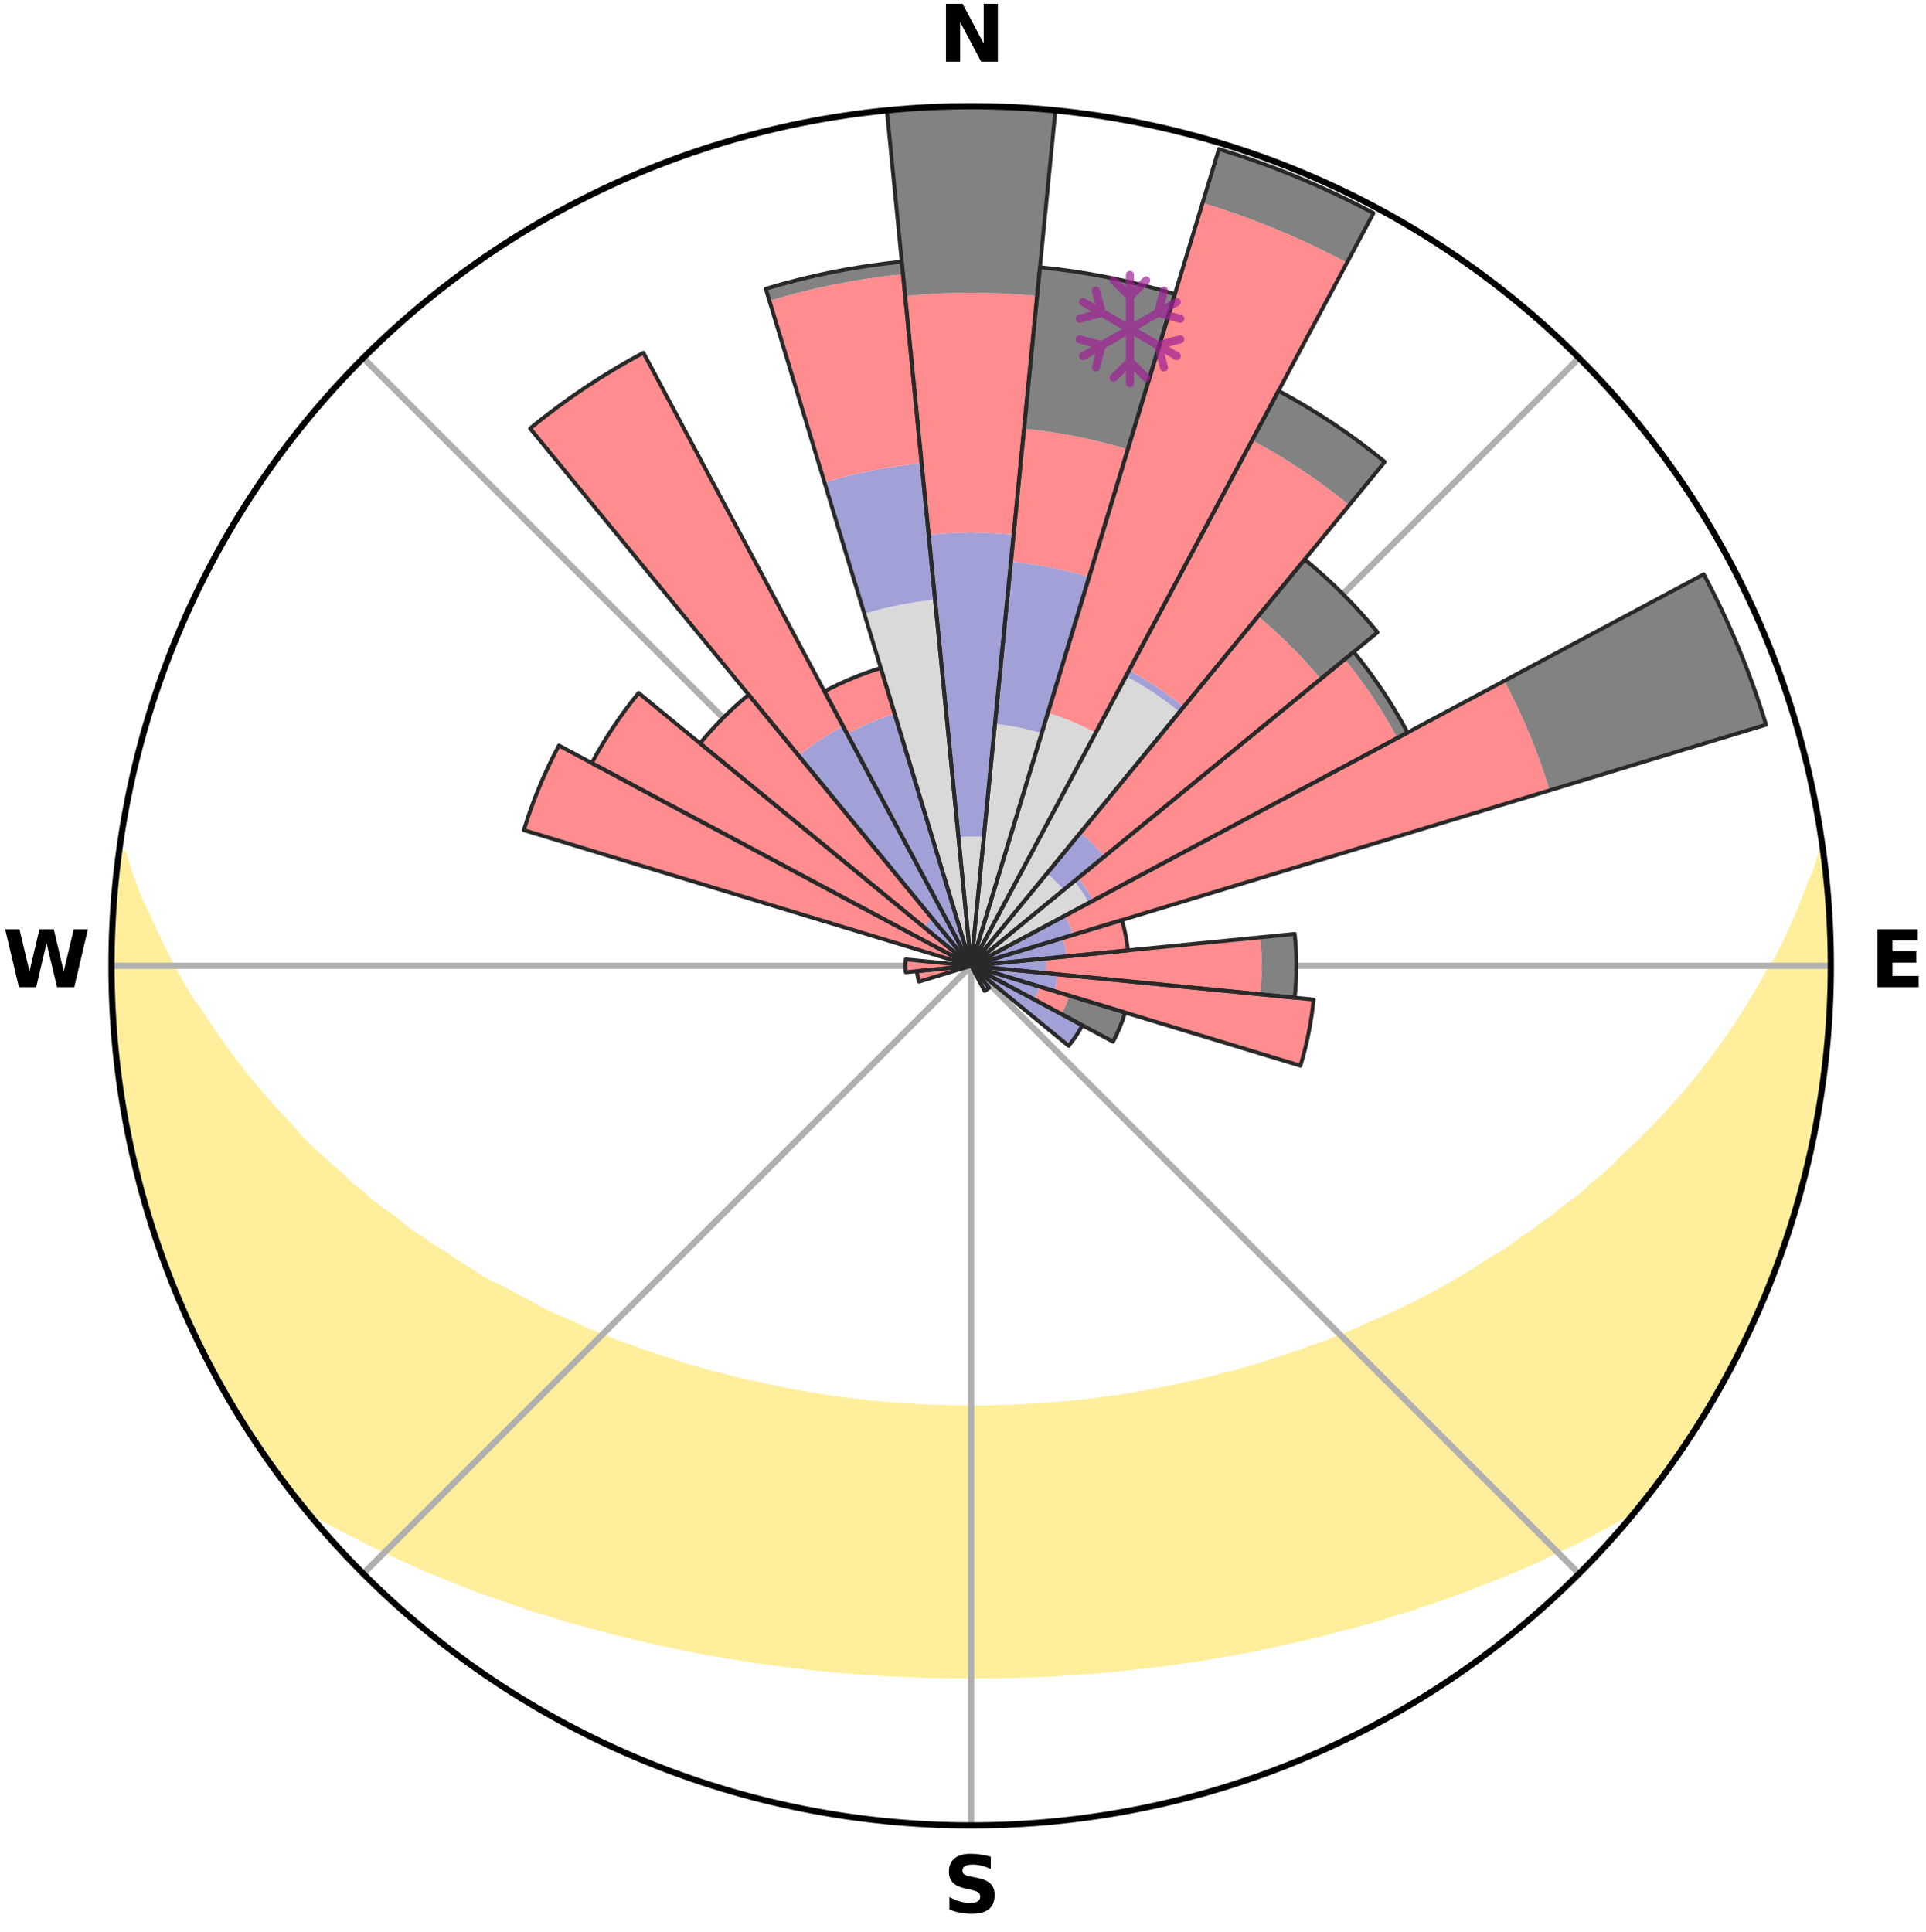 <?xml version="1.0" encoding="utf-8" standalone="no"?>
<!DOCTYPE svg PUBLIC "-//W3C//DTD SVG 1.1//EN"
  "http://www.w3.org/Graphics/SVG/1.1/DTD/svg11.dtd">
<svg xmlns:xlink="http://www.w3.org/1999/xlink" width="248.41pt" height="249.158pt" viewBox="0 0 248.41 249.158" xmlns="http://www.w3.org/2000/svg" version="1.1">
 <title>Ski Rose for Pietkiewiczówka</title>
 <defs>
  <style type="text/css">*{stroke-linejoin: round; stroke-linecap: butt}</style>
 </defs>
 <g id="figure_1">
  <g id="patch_1">
   <path d="M 0 249.158 
L 248.41 249.158 
L 248.41 0 
L 0 0 
z
" style="fill: #ffffff"/>
  </g>
  <g id="axes_1">
   <g id="patch_2">
    <path d="M 236.135 124.579 
C 236.135 110.018 233.267 95.599 227.695 82.147 
C 222.122 68.695 213.955 56.471 203.659 46.175 
C 193.363 35.879 181.139 27.711 167.687 22.139 
C 154.235 16.567 139.815 13.699 125.255 13.699 
C 110.694 13.699 96.275 16.567 82.823 22.139 
C 69.371 27.711 57.147 35.879 46.851 46.175 
C 36.555 56.471 28.387 68.695 22.815 82.147 
C 17.243 95.599 14.375 110.018 14.375 124.579 
C 14.375 139.14 17.243 153.559 22.815 167.011 
C 28.387 180.463 36.555 192.687 46.851 202.983 
C 57.147 213.279 69.371 221.447 82.823 227.019 
C 96.275 232.591 110.694 235.459 125.255 235.459 
C 139.815 235.459 154.235 232.591 167.687 227.019 
C 181.139 221.447 193.363 213.279 203.659 202.983 
C 213.955 192.687 222.122 180.463 227.695 167.011 
C 233.267 153.559 236.135 139.14 236.135 124.579 
M 125.255 124.579 
C 125.255 124.579 125.255 124.579 125.255 124.579 
C 125.255 124.579 125.255 124.579 125.255 124.579 
C 125.255 124.579 125.255 124.579 125.255 124.579 
C 125.255 124.579 125.255 124.579 125.255 124.579 
C 125.255 124.579 125.255 124.579 125.255 124.579 
C 125.255 124.579 125.255 124.579 125.255 124.579 
C 125.255 124.579 125.255 124.579 125.255 124.579 
C 125.255 124.579 125.255 124.579 125.255 124.579 
C 125.255 124.579 125.255 124.579 125.255 124.579 
C 125.255 124.579 125.255 124.579 125.255 124.579 
C 125.255 124.579 125.255 124.579 125.255 124.579 
C 125.255 124.579 125.255 124.579 125.255 124.579 
C 125.255 124.579 125.255 124.579 125.255 124.579 
C 125.255 124.579 125.255 124.579 125.255 124.579 
C 125.255 124.579 125.255 124.579 125.255 124.579 
C 125.255 124.579 125.255 124.579 125.255 124.579 
z
" style="fill: #ffffff"/>
   </g>
   <g id="PolyCollection_1">
    <defs>
     <path id="ma9f0b32ca9" d="M 235.171 -139.05 
L 235.009 -139.028 
L 234.409 -137.016 
L 233.56 -135.008 
L 232.821 -133.045 
L 232.029 -131.11 
L 231.19 -129.204 
L 230.309 -127.33 
L 229.389 -125.488 
L 228.24 -123.68 
L 227.249 -121.908 
L 226.227 -120.171 
L 225.173 -118.468 
L 224.091 -116.8 
L 222.982 -115.169 
L 221.847 -113.574 
L 220.688 -112.015 
L 219.505 -110.493 
L 218.301 -109.008 
L 217.077 -107.561 
L 215.833 -106.151 
L 214.571 -104.778 
L 213.293 -103.443 
L 211.999 -102.145 
L 210.691 -100.885 
L 209.371 -99.663 
L 208.215 -98.422 
L 206.87 -97.271 
L 205.517 -96.157 
L 204.325 -95.016 
L 202.954 -93.973 
L 201.576 -92.966 
L 200.358 -91.923 
L 198.97 -90.985 
L 197.738 -90.007 
L 196.343 -89.136 
L 195.1 -88.22 
L 193.853 -87.333 
L 192.454 -86.559 
L 191.202 -85.733 
L 189.947 -84.936 
L 188.69 -84.166 
L 187.432 -83.425 
L 186.174 -82.71 
L 184.916 -82.023 
L 183.659 -81.362 
L 182.404 -80.727 
L 181.151 -80.117 
L 179.902 -79.532 
L 178.655 -78.971 
L 177.413 -78.433 
L 176.176 -77.919 
L 175.045 -77.33 
L 173.815 -76.859 
L 172.591 -76.409 
L 171.465 -75.883 
L 170.251 -75.474 
L 169.044 -75.084 
L 167.927 -74.617 
L 166.732 -74.263 
L 165.621 -73.832 
L 164.439 -73.513 
L 163.335 -73.117 
L 162.232 -72.738 
L 161.071 -72.467 
L 159.977 -72.12 
L 158.886 -71.788 
L 157.746 -71.559 
L 156.664 -71.256 
L 155.586 -70.968 
L 154.512 -70.694 
L 153.4 -70.513 
L 152.335 -70.265 
L 151.274 -70.029 
L 150.217 -69.805 
L 149.163 -69.594 
L 148.113 -69.394 
L 147.067 -69.205 
L 146.025 -69.028 
L 144.986 -68.861 
L 143.95 -68.705 
L 142.918 -68.558 
L 141.89 -68.421 
L 140.864 -68.294 
L 139.842 -68.175 
L 138.822 -68.066 
L 137.806 -67.965 
L 136.792 -67.873 
L 135.78 -67.788 
L 134.771 -67.712 
L 133.764 -67.643 
L 132.759 -67.582 
L 131.755 -67.529 
L 130.753 -67.482 
L 129.752 -67.443 
L 128.751 -67.411 
L 127.752 -67.386 
L 126.753 -67.368 
L 125.754 -67.357 
L 124.755 -67.357 
L 123.757 -67.37 
L 122.758 -67.39 
L 121.759 -67.417 
L 120.759 -67.451 
L 119.758 -67.493 
L 118.756 -67.541 
L 117.753 -67.597 
L 116.748 -67.66 
L 115.742 -67.73 
L 114.733 -67.809 
L 113.722 -67.895 
L 112.709 -67.99 
L 111.694 -68.092 
L 110.675 -68.204 
L 109.654 -68.324 
L 108.63 -68.453 
L 107.602 -68.592 
L 106.571 -68.74 
L 105.537 -68.898 
L 104.499 -69.066 
L 103.458 -69.245 
L 102.414 -69.435 
L 101.365 -69.637 
L 100.313 -69.849 
L 99.257 -70.074 
L 98.198 -70.312 
L 97.135 -70.562 
L 96.025 -70.744 
L 94.952 -71.019 
L 93.876 -71.308 
L 92.796 -71.612 
L 91.658 -71.843 
L 90.569 -72.175 
L 89.477 -72.523 
L 88.318 -72.796 
L 87.218 -73.175 
L 86.115 -73.572 
L 84.936 -73.892 
L 83.827 -74.323 
L 82.635 -74.677 
L 81.519 -75.145 
L 80.315 -75.536 
L 79.103 -75.945 
L 77.98 -76.471 
L 76.758 -76.922 
L 75.531 -77.392 
L 74.402 -77.981 
L 73.167 -78.496 
L 71.928 -79.034 
L 70.684 -79.594 
L 69.437 -80.179 
L 68.308 -80.882 
L 67.059 -81.516 
L 65.808 -82.176 
L 64.556 -82.862 
L 63.169 -83.485 
L 61.914 -84.226 
L 60.66 -84.995 
L 59.407 -85.792 
L 58.158 -86.617 
L 56.911 -87.471 
L 55.517 -88.276 
L 54.277 -89.191 
L 52.885 -90.061 
L 51.655 -91.038 
L 50.433 -92.046 
L 49.054 -93.016 
L 47.68 -94.022 
L 46.482 -95.127 
L 45.123 -96.203 
L 43.946 -97.373 
L 42.606 -98.52 
L 41.276 -99.704 
L 39.959 -100.924 
L 38.654 -102.182 
L 37.546 -103.522 
L 36.272 -104.852 
L 35.014 -106.219 
L 33.774 -107.624 
L 32.553 -109.066 
L 31.353 -110.545 
L 30.174 -112.061 
L 29.017 -113.614 
L 27.886 -115.203 
L 26.779 -116.829 
L 25.7 -118.49 
L 24.457 -120.178 
L 23.437 -121.913 
L 22.448 -123.682 
L 21.492 -125.485 
L 20.573 -127.32 
L 19.691 -129.188 
L 18.851 -131.087 
L 17.872 -133.03 
L 17.131 -134.99 
L 16.45 -136.976 
L 15.838 -138.984 
L 15.348 -139.049 
L 15.348 -139.049 
L 15.173 -137.121 
L 14.929 -135.202 
L 14.717 -133.279 
L 14.642 -131.344 
L 14.497 -129.415 
L 14.548 -127.478 
L 14.408 -125.546 
L 14.525 -123.613 
L 14.452 -121.678 
L 14.524 -119.744 
L 14.681 -117.816 
L 14.76 -115.883 
L 14.982 -113.961 
L 15.124 -112.031 
L 15.41 -110.118 
L 15.616 -108.193 
L 15.966 -106.29 
L 16.233 -104.373 
L 16.647 -102.483 
L 17.018 -100.584 
L 17.494 -98.708 
L 18.001 -96.841 
L 18.424 -94.952 
L 19.03 -93.114 
L 19.515 -91.239 
L 20.146 -89.41 
L 20.841 -87.604 
L 21.42 -85.757 
L 22.174 -83.974 
L 22.816 -82.148 
L 23.601 -80.379 
L 24.445 -78.637 
L 25.184 -76.848 
L 26.089 -75.137 
L 26.925 -73.392 
L 27.864 -71.7 
L 28.772 -69.992 
L 29.723 -68.307 
L 30.72 -66.648 
L 31.789 -65.035 
L 32.806 -63.389 
L 33.887 -61.784 
L 34.994 -60.196 
L 36.129 -58.63 
L 37.289 -57.08 
L 38.48 -55.555 
L 40.151 -54.425 
L 41.892 -53.38 
L 43.649 -52.381 
L 45.468 -51.468 
L 47.246 -50.552 
L 49.03 -49.673 
L 50.816 -48.83 
L 52.604 -48.021 
L 54.349 -47.199 
L 56.136 -46.454 
L 57.92 -45.74 
L 59.7 -45.055 
L 61.437 -44.349 
L 63.21 -43.721 
L 64.978 -43.12 
L 66.71 -42.502 
L 68.434 -41.904 
L 70.186 -41.379 
L 71.905 -40.837 
L 73.617 -40.313 
L 75.351 -39.859 
L 77.055 -39.387 
L 78.752 -38.931 
L 80.446 -38.503 
L 82.133 -38.089 
L 83.817 -37.703 
L 85.493 -37.33 
L 87.167 -36.983 
L 88.833 -36.648 
L 90.481 -36.301 
L 92.14 -36.01 
L 93.791 -35.729 
L 95.44 -35.471 
L 97.073 -35.198 
L 98.711 -34.967 
L 100.346 -34.759 
L 101.969 -34.538 
L 103.593 -34.353 
L 105.21 -34.164 
L 106.83 -34.016 
L 108.441 -33.86 
L 110.052 -33.733 
L 111.659 -33.607 
L 113.266 -33.515 
L 114.868 -33.419 
L 116.47 -33.345 
L 118.069 -33.279 
L 119.668 -33.228 
L 121.265 -33.201 
L 122.861 -33.177 
L 124.457 -33.168 
L 126.053 -33.17 
L 127.648 -33.175 
L 129.245 -33.197 
L 130.842 -33.233 
L 132.44 -33.284 
L 134.04 -33.337 
L 135.641 -33.417 
L 137.244 -33.513 
L 138.85 -33.614 
L 140.456 -33.739 
L 142.069 -33.859 
L 143.68 -34.016 
L 145.298 -34.172 
L 146.914 -34.36 
L 148.541 -34.538 
L 150.17 -34.738 
L 151.797 -34.976 
L 153.436 -35.199 
L 155.078 -35.447 
L 156.715 -35.738 
L 158.369 -36.011 
L 160.025 -36.31 
L 161.689 -36.618 
L 163.342 -36.985 
L 165.012 -37.34 
L 166.691 -37.706 
L 168.372 -38.1 
L 170.062 -38.506 
L 171.752 -38.941 
L 173.452 -39.39 
L 175.18 -39.823 
L 176.886 -40.324 
L 178.602 -40.841 
L 180.316 -41.39 
L 182.069 -41.915 
L 183.797 -42.506 
L 185.56 -43.081 
L 187.291 -43.732 
L 189.064 -44.36 
L 190.805 -45.06 
L 192.586 -45.745 
L 194.369 -46.459 
L 196.156 -47.204 
L 197.944 -47.981 
L 199.683 -48.84 
L 201.47 -49.683 
L 203.305 -50.513 
L 205.084 -51.429 
L 206.854 -52.386 
L 208.612 -53.385 
L 210.352 -54.43 
L 212.03 -55.555 
L 213.212 -57.087 
L 214.386 -58.625 
L 215.493 -60.213 
L 216.625 -61.782 
L 217.645 -63.427 
L 218.706 -65.044 
L 219.718 -66.692 
L 220.779 -68.311 
L 221.682 -70.023 
L 222.662 -71.692 
L 223.594 -73.387 
L 224.48 -75.107 
L 225.318 -76.852 
L 226.108 -78.618 
L 226.891 -80.386 
L 227.685 -82.151 
L 228.362 -83.964 
L 229.102 -85.752 
L 229.651 -87.61 
L 230.293 -89.434 
L 230.908 -91.267 
L 231.479 -93.114 
L 232.011 -94.973 
L 232.509 -96.841 
L 232.963 -98.721 
L 233.375 -100.609 
L 233.905 -102.474 
L 234.256 -104.377 
L 234.549 -106.289 
L 234.828 -108.203 
L 235.045 -110.125 
L 235.415 -112.028 
L 235.557 -113.958 
L 235.66 -115.89 
L 235.925 -117.81 
L 235.956 -119.746 
L 235.95 -121.68 
L 236.112 -123.612 
L 236.036 -125.546 
L 236.09 -127.481 
L 235.984 -129.414 
L 235.806 -131.341 
L 235.76 -133.276 
L 235.554 -135.2 
L 235.316 -137.119 
L 235.171 -139.05 
z
" style="stroke: #ffee9c"/>
    </defs>
    <g clip-path="url(#p6d88cc8a1f)">
     <use xlink:href="#ma9f0b32ca9" x="0" y="249.158" style="fill: #ffee9c; stroke: #ffee9c"/>
    </g>
   </g>
   <g id="matplotlib.axis_1">
    <g id="xtick_1">
     <g id="line2d_1">
      <path d="M 125.255 124.579 
L 125.255 13.699 
" clip-path="url(#p6d88cc8a1f)" style="fill: none; stroke: #b0b0b0; stroke-width: 0.8; stroke-linecap: square"/>
     </g>
     <g id="text_1">
      <!-- N -->
      <g transform="translate(121.07 7.958) scale(0.1 -0.1)">
       <defs>
        <path id="DejaVuSans-Bold-4e" d="M 588 4666 
L 1931 4666 
L 3628 1466 
L 3628 4666 
L 4769 4666 
L 4769 0 
L 3425 0 
L 1728 3200 
L 1728 0 
L 588 0 
L 588 4666 
z
" transform="scale(0.016)"/>
       </defs>
       <use xlink:href="#DejaVuSans-Bold-4e"/>
      </g>
     </g>
    </g>
    <g id="xtick_2">
     <g id="line2d_2">
      <path d="M 125.255 124.579 
L 203.659 46.175 
" clip-path="url(#p6d88cc8a1f)" style="fill: none; stroke: #b0b0b0; stroke-width: 0.8; stroke-linecap: square"/>
     </g>
    </g>
    <g id="xtick_3">
     <g id="line2d_3">
      <path d="M 125.255 124.579 
L 236.135 124.579 
" clip-path="url(#p6d88cc8a1f)" style="fill: none; stroke: #b0b0b0; stroke-width: 0.8; stroke-linecap: square"/>
     </g>
     <g id="text_2">
      <!-- E -->
      <g transform="translate(241.219 127.338) scale(0.1 -0.1)">
       <defs>
        <path id="DejaVuSans-Bold-45" d="M 588 4666 
L 3834 4666 
L 3834 3756 
L 1791 3756 
L 1791 2888 
L 3713 2888 
L 3713 1978 
L 1791 1978 
L 1791 909 
L 3903 909 
L 3903 0 
L 588 0 
L 588 4666 
z
" transform="scale(0.016)"/>
       </defs>
       <use xlink:href="#DejaVuSans-Bold-45"/>
      </g>
     </g>
    </g>
    <g id="xtick_4">
     <g id="line2d_4">
      <path d="M 125.255 124.579 
L 203.659 202.983 
" clip-path="url(#p6d88cc8a1f)" style="fill: none; stroke: #b0b0b0; stroke-width: 0.8; stroke-linecap: square"/>
     </g>
    </g>
    <g id="xtick_5">
     <g id="line2d_5">
      <path d="M 125.255 124.579 
L 125.255 235.459 
" clip-path="url(#p6d88cc8a1f)" style="fill: none; stroke: #b0b0b0; stroke-width: 0.8; stroke-linecap: square"/>
     </g>
     <g id="text_3">
      <!-- S -->
      <g transform="translate(121.654 246.718) scale(0.1 -0.1)">
       <defs>
        <path id="DejaVuSans-Bold-53" d="M 3834 4519 
L 3834 3531 
Q 3450 3703 3084 3790 
Q 2719 3878 2394 3878 
Q 1963 3878 1756 3759 
Q 1550 3641 1550 3391 
Q 1550 3203 1689 3098 
Q 1828 2994 2194 2919 
L 2706 2816 
Q 3484 2659 3812 2340 
Q 4141 2022 4141 1434 
Q 4141 663 3683 286 
Q 3225 -91 2284 -91 
Q 1841 -91 1394 -6 
Q 947 78 500 244 
L 500 1259 
Q 947 1022 1364 901 
Q 1781 781 2169 781 
Q 2563 781 2772 912 
Q 2981 1044 2981 1288 
Q 2981 1506 2839 1625 
Q 2697 1744 2272 1838 
L 1806 1941 
Q 1106 2091 782 2419 
Q 459 2747 459 3303 
Q 459 4000 909 4375 
Q 1359 4750 2203 4750 
Q 2588 4750 2994 4692 
Q 3400 4634 3834 4519 
z
" transform="scale(0.016)"/>
       </defs>
       <use xlink:href="#DejaVuSans-Bold-53"/>
      </g>
     </g>
    </g>
    <g id="xtick_6">
     <g id="line2d_6">
      <path d="M 125.255 124.579 
L 46.851 202.983 
" clip-path="url(#p6d88cc8a1f)" style="fill: none; stroke: #b0b0b0; stroke-width: 0.8; stroke-linecap: square"/>
     </g>
    </g>
    <g id="xtick_7">
     <g id="line2d_7">
      <path d="M 125.255 124.579 
L 14.375 124.579 
" clip-path="url(#p6d88cc8a1f)" style="fill: none; stroke: #b0b0b0; stroke-width: 0.8; stroke-linecap: square"/>
     </g>
     <g id="text_4">
      <!-- W -->
      <g transform="translate(0.36 127.338) scale(0.1 -0.1)">
       <defs>
        <path id="DejaVuSans-Bold-57" d="M 191 4666 
L 1344 4666 
L 2150 1275 
L 2950 4666 
L 4109 4666 
L 4909 1275 
L 5716 4666 
L 6859 4666 
L 5759 0 
L 4372 0 
L 3525 3547 
L 2688 0 
L 1300 0 
L 191 4666 
z
" transform="scale(0.016)"/>
       </defs>
       <use xlink:href="#DejaVuSans-Bold-57"/>
      </g>
     </g>
    </g>
    <g id="xtick_8">
     <g id="line2d_8">
      <path d="M 125.255 124.579 
L 46.851 46.175 
" clip-path="url(#p6d88cc8a1f)" style="fill: none; stroke: #b0b0b0; stroke-width: 0.8; stroke-linecap: square"/>
     </g>
    </g>
   </g>
   <g id="matplotlib.axis_2"/>
   <g id="patch_3">
    <path d="M 125.255 124.579 
C 125.255 124.579 125.255 124.579 125.255 124.579 
C 125.255 124.579 125.255 124.579 125.255 124.579 
L 126.89 107.98 
C 126.346 107.927 125.801 107.9 125.255 107.9 
C 124.709 107.9 124.163 107.927 123.62 107.98 
z
" clip-path="url(#p6d88cc8a1f)" style="fill: #d9d9d9"/>
   </g>
   <g id="patch_4">
    <path d="M 125.255 124.579 
C 125.255 124.579 125.255 124.579 125.255 124.579 
C 125.255 124.579 125.255 124.579 125.255 124.579 
L 134.354 94.582 
C 133.373 94.284 132.377 94.034 131.37 93.834 
C 130.364 93.634 129.349 93.483 128.327 93.383 
z
" clip-path="url(#p6d88cc8a1f)" style="fill: #d9d9d9"/>
   </g>
   <g id="patch_5">
    <path d="M 125.255 124.579 
C 125.255 124.579 125.255 124.579 125.255 124.579 
C 125.255 124.579 125.255 124.579 125.255 124.579 
L 141.325 94.514 
C 140.341 93.988 139.331 93.511 138.301 93.084 
C 137.27 92.657 136.218 92.281 135.151 91.957 
z
" clip-path="url(#p6d88cc8a1f)" style="fill: #d9d9d9"/>
   </g>
   <g id="patch_6">
    <path d="M 125.255 124.579 
C 125.255 124.579 125.255 124.579 125.255 124.579 
C 125.255 124.579 125.255 124.579 125.255 124.579 
L 152.131 91.83 
C 151.059 90.951 149.945 90.124 148.792 89.354 
C 147.639 88.583 146.449 87.87 145.226 87.216 
z
" clip-path="url(#p6d88cc8a1f)" style="fill: #d9d9d9"/>
   </g>
   <g id="patch_7">
    <path d="M 125.255 124.579 
C 125.255 124.579 125.255 124.579 125.255 124.579 
C 125.255 124.579 125.255 124.579 125.255 124.579 
L 137.176 114.796 
C 136.855 114.406 136.516 114.032 136.159 113.675 
C 135.802 113.318 135.428 112.979 135.038 112.658 
z
" clip-path="url(#p6d88cc8a1f)" style="fill: #d9d9d9"/>
   </g>
   <g id="patch_8">
    <path d="M 125.255 124.579 
C 125.255 124.579 125.255 124.579 125.255 124.579 
C 125.255 124.579 125.255 124.579 125.255 124.579 
L 140.432 116.467 
C 140.166 115.97 139.876 115.487 139.563 115.018 
C 139.25 114.55 138.915 114.097 138.557 113.662 
z
" clip-path="url(#p6d88cc8a1f)" style="fill: #d9d9d9"/>
   </g>
   <g id="patch_9">
    <path d="M 125.255 124.579 
C 125.255 124.579 125.255 124.579 125.255 124.579 
C 125.255 124.579 125.255 124.579 125.255 124.579 
L 125.255 124.579 
C 125.255 124.579 125.255 124.579 125.255 124.579 
C 125.255 124.579 125.255 124.579 125.255 124.579 
z
" clip-path="url(#p6d88cc8a1f)" style="fill: #d9d9d9"/>
   </g>
   <g id="patch_10">
    <path d="M 125.255 124.579 
C 125.255 124.579 125.255 124.579 125.255 124.579 
C 125.255 124.579 125.255 124.579 125.255 124.579 
L 125.255 124.579 
C 125.255 124.579 125.255 124.579 125.255 124.579 
C 125.255 124.579 125.255 124.579 125.255 124.579 
z
" clip-path="url(#p6d88cc8a1f)" style="fill: #d9d9d9"/>
   </g>
   <g id="patch_11">
    <path d="M 125.255 124.579 
C 125.255 124.579 125.255 124.579 125.255 124.579 
C 125.255 124.579 125.255 124.579 125.255 124.579 
L 125.255 124.579 
C 125.255 124.579 125.255 124.579 125.255 124.579 
C 125.255 124.579 125.255 124.579 125.255 124.579 
z
" clip-path="url(#p6d88cc8a1f)" style="fill: #d9d9d9"/>
   </g>
   <g id="patch_12">
    <path d="M 125.255 124.579 
C 125.255 124.579 125.255 124.579 125.255 124.579 
C 125.255 124.579 125.255 124.579 125.255 124.579 
L 125.255 124.579 
C 125.255 124.579 125.255 124.579 125.255 124.579 
C 125.255 124.579 125.255 124.579 125.255 124.579 
z
" clip-path="url(#p6d88cc8a1f)" style="fill: #d9d9d9"/>
   </g>
   <g id="patch_13">
    <path d="M 125.255 124.579 
C 125.255 124.579 125.255 124.579 125.255 124.579 
C 125.255 124.579 125.255 124.579 125.255 124.579 
L 125.255 124.579 
C 125.255 124.579 125.255 124.579 125.255 124.579 
C 125.255 124.579 125.255 124.579 125.255 124.579 
z
" clip-path="url(#p6d88cc8a1f)" style="fill: #d9d9d9"/>
   </g>
   <g id="patch_14">
    <path d="M 125.255 124.579 
C 125.255 124.579 125.255 124.579 125.255 124.579 
C 125.255 124.579 125.255 124.579 125.255 124.579 
L 125.255 124.579 
C 125.255 124.579 125.255 124.579 125.255 124.579 
C 125.255 124.579 125.255 124.579 125.255 124.579 
z
" clip-path="url(#p6d88cc8a1f)" style="fill: #d9d9d9"/>
   </g>
   <g id="patch_15">
    <path d="M 125.255 124.579 
C 125.255 124.579 125.255 124.579 125.255 124.579 
C 125.255 124.579 125.255 124.579 125.255 124.579 
L 125.255 124.579 
C 125.255 124.579 125.255 124.579 125.255 124.579 
C 125.255 124.579 125.255 124.579 125.255 124.579 
z
" clip-path="url(#p6d88cc8a1f)" style="fill: #d9d9d9"/>
   </g>
   <g id="patch_16">
    <path d="M 125.255 124.579 
C 125.255 124.579 125.255 124.579 125.255 124.579 
C 125.255 124.579 125.255 124.579 125.255 124.579 
L 125.255 124.579 
C 125.255 124.579 125.255 124.579 125.255 124.579 
C 125.255 124.579 125.255 124.579 125.255 124.579 
z
" clip-path="url(#p6d88cc8a1f)" style="fill: #d9d9d9"/>
   </g>
   <g id="patch_17">
    <path d="M 125.255 124.579 
C 125.255 124.579 125.255 124.579 125.255 124.579 
C 125.255 124.579 125.255 124.579 125.255 124.579 
L 125.255 124.579 
C 125.255 124.579 125.255 124.579 125.255 124.579 
C 125.255 124.579 125.255 124.579 125.255 124.579 
z
" clip-path="url(#p6d88cc8a1f)" style="fill: #d9d9d9"/>
   </g>
   <g id="patch_18">
    <path d="M 125.255 124.579 
C 125.255 124.579 125.255 124.579 125.255 124.579 
C 125.255 124.579 125.255 124.579 125.255 124.579 
L 125.255 124.579 
C 125.255 124.579 125.255 124.579 125.255 124.579 
C 125.255 124.579 125.255 124.579 125.255 124.579 
z
" clip-path="url(#p6d88cc8a1f)" style="fill: #d9d9d9"/>
   </g>
   <g id="patch_19">
    <path d="M 125.255 124.579 
C 125.255 124.579 125.255 124.579 125.255 124.579 
C 125.255 124.579 125.255 124.579 125.255 124.579 
L 125.255 124.579 
C 125.255 124.579 125.255 124.579 125.255 124.579 
C 125.255 124.579 125.255 124.579 125.255 124.579 
z
" clip-path="url(#p6d88cc8a1f)" style="fill: #d9d9d9"/>
   </g>
   <g id="patch_20">
    <path d="M 125.255 124.579 
C 125.255 124.579 125.255 124.579 125.255 124.579 
C 125.255 124.579 125.255 124.579 125.255 124.579 
L 125.255 124.579 
C 125.255 124.579 125.255 124.579 125.255 124.579 
C 125.255 124.579 125.255 124.579 125.255 124.579 
z
" clip-path="url(#p6d88cc8a1f)" style="fill: #d9d9d9"/>
   </g>
   <g id="patch_21">
    <path d="M 125.255 124.579 
C 125.255 124.579 125.255 124.579 125.255 124.579 
C 125.255 124.579 125.255 124.579 125.255 124.579 
L 125.255 124.579 
C 125.255 124.579 125.255 124.579 125.255 124.579 
C 125.255 124.579 125.255 124.579 125.255 124.579 
z
" clip-path="url(#p6d88cc8a1f)" style="fill: #d9d9d9"/>
   </g>
   <g id="patch_22">
    <path d="M 125.255 124.579 
C 125.255 124.579 125.255 124.579 125.255 124.579 
C 125.255 124.579 125.255 124.579 125.255 124.579 
L 125.255 124.579 
C 125.255 124.579 125.255 124.579 125.255 124.579 
C 125.255 124.579 125.255 124.579 125.255 124.579 
z
" clip-path="url(#p6d88cc8a1f)" style="fill: #d9d9d9"/>
   </g>
   <g id="patch_23">
    <path d="M 125.255 124.579 
C 125.255 124.579 125.255 124.579 125.255 124.579 
C 125.255 124.579 125.255 124.579 125.255 124.579 
L 125.255 124.579 
C 125.255 124.579 125.255 124.579 125.255 124.579 
C 125.255 124.579 125.255 124.579 125.255 124.579 
z
" clip-path="url(#p6d88cc8a1f)" style="fill: #d9d9d9"/>
   </g>
   <g id="patch_24">
    <path d="M 125.255 124.579 
C 125.255 124.579 125.255 124.579 125.255 124.579 
C 125.255 124.579 125.255 124.579 125.255 124.579 
L 125.255 124.579 
C 125.255 124.579 125.255 124.579 125.255 124.579 
C 125.255 124.579 125.255 124.579 125.255 124.579 
z
" clip-path="url(#p6d88cc8a1f)" style="fill: #d9d9d9"/>
   </g>
   <g id="patch_25">
    <path d="M 125.255 124.579 
C 125.255 124.579 125.255 124.579 125.255 124.579 
C 125.255 124.579 125.255 124.579 125.255 124.579 
L 125.255 124.579 
C 125.255 124.579 125.255 124.579 125.255 124.579 
C 125.255 124.579 125.255 124.579 125.255 124.579 
z
" clip-path="url(#p6d88cc8a1f)" style="fill: #d9d9d9"/>
   </g>
   <g id="patch_26">
    <path d="M 125.255 124.579 
C 125.255 124.579 125.255 124.579 125.255 124.579 
C 125.255 124.579 125.255 124.579 125.255 124.579 
L 125.255 124.579 
C 125.255 124.579 125.255 124.579 125.255 124.579 
C 125.255 124.579 125.255 124.579 125.255 124.579 
z
" clip-path="url(#p6d88cc8a1f)" style="fill: #d9d9d9"/>
   </g>
   <g id="patch_27">
    <path d="M 125.255 124.579 
C 125.255 124.579 125.255 124.579 125.255 124.579 
C 125.255 124.579 125.255 124.579 125.255 124.579 
L 125.255 124.579 
C 125.255 124.579 125.255 124.579 125.255 124.579 
C 125.255 124.579 125.255 124.579 125.255 124.579 
z
" clip-path="url(#p6d88cc8a1f)" style="fill: #d9d9d9"/>
   </g>
   <g id="patch_28">
    <path d="M 125.255 124.579 
C 125.255 124.579 125.255 124.579 125.255 124.579 
C 125.255 124.579 125.255 124.579 125.255 124.579 
L 125.255 124.579 
C 125.255 124.579 125.255 124.579 125.255 124.579 
C 125.255 124.579 125.255 124.579 125.255 124.579 
z
" clip-path="url(#p6d88cc8a1f)" style="fill: #d9d9d9"/>
   </g>
   <g id="patch_29">
    <path d="M 125.255 124.579 
C 125.255 124.579 125.255 124.579 125.255 124.579 
C 125.255 124.579 125.255 124.579 125.255 124.579 
L 125.255 124.579 
C 125.255 124.579 125.255 124.579 125.255 124.579 
C 125.255 124.579 125.255 124.579 125.255 124.579 
z
" clip-path="url(#p6d88cc8a1f)" style="fill: #d9d9d9"/>
   </g>
   <g id="patch_30">
    <path d="M 125.255 124.579 
C 125.255 124.579 125.255 124.579 125.255 124.579 
C 125.255 124.579 125.255 124.579 125.255 124.579 
L 125.255 124.579 
C 125.255 124.579 125.255 124.579 125.255 124.579 
C 125.255 124.579 125.255 124.579 125.255 124.579 
z
" clip-path="url(#p6d88cc8a1f)" style="fill: #d9d9d9"/>
   </g>
   <g id="patch_31">
    <path d="M 125.255 124.579 
C 125.255 124.579 125.255 124.579 125.255 124.579 
C 125.255 124.579 125.255 124.579 125.255 124.579 
L 125.255 124.579 
C 125.255 124.579 125.255 124.579 125.255 124.579 
C 125.255 124.579 125.255 124.579 125.255 124.579 
z
" clip-path="url(#p6d88cc8a1f)" style="fill: #d9d9d9"/>
   </g>
   <g id="patch_32">
    <path d="M 125.255 124.579 
C 125.255 124.579 125.255 124.579 125.255 124.579 
C 125.255 124.579 125.255 124.579 125.255 124.579 
L 125.255 124.579 
C 125.255 124.579 125.255 124.579 125.255 124.579 
C 125.255 124.579 125.255 124.579 125.255 124.579 
z
" clip-path="url(#p6d88cc8a1f)" style="fill: #d9d9d9"/>
   </g>
   <g id="patch_33">
    <path d="M 125.255 124.579 
C 125.255 124.579 125.255 124.579 125.255 124.579 
C 125.255 124.579 125.255 124.579 125.255 124.579 
L 125.255 124.579 
C 125.255 124.579 125.255 124.579 125.255 124.579 
C 125.255 124.579 125.255 124.579 125.255 124.579 
z
" clip-path="url(#p6d88cc8a1f)" style="fill: #d9d9d9"/>
   </g>
   <g id="patch_34">
    <path d="M 125.255 124.579 
C 125.255 124.579 125.255 124.579 125.255 124.579 
C 125.255 124.579 125.255 124.579 125.255 124.579 
L 120.603 77.347 
C 119.057 77.5 117.519 77.728 115.996 78.031 
C 114.472 78.334 112.964 78.712 111.478 79.162 
z
" clip-path="url(#p6d88cc8a1f)" style="fill: #d9d9d9"/>
   </g>
   <g id="patch_35">
    <path d="M 123.62 107.98 
C 124.163 107.927 124.709 107.9 125.255 107.9 
C 125.801 107.9 126.346 107.927 126.89 107.98 
L 130.732 68.965 
C 128.912 68.786 127.084 68.696 125.255 68.696 
C 123.426 68.696 121.598 68.786 119.777 68.965 
z
" clip-path="url(#p6d88cc8a1f)" style="fill: #a1a1d8"/>
   </g>
   <g id="patch_36">
    <path d="M 128.327 93.383 
C 129.349 93.483 130.364 93.634 131.37 93.834 
C 132.377 94.034 133.373 94.284 134.354 94.582 
L 140.467 74.433 
C 138.825 73.935 137.16 73.518 135.478 73.183 
C 133.796 72.849 132.098 72.597 130.391 72.429 
z
" clip-path="url(#p6d88cc8a1f)" style="fill: #a1a1d8"/>
   </g>
   <g id="patch_37">
    <path d="M 135.151 91.957 
C 136.218 92.281 137.27 92.657 138.301 93.084 
C 139.331 93.511 140.341 93.988 141.325 94.514 
L 141.325 94.514 
C 140.341 93.988 139.331 93.511 138.301 93.084 
C 137.27 92.657 136.218 92.281 135.151 91.957 
z
" clip-path="url(#p6d88cc8a1f)" style="fill: #a1a1d8"/>
   </g>
   <g id="patch_38">
    <path d="M 145.226 87.216 
C 146.449 87.87 147.639 88.583 148.792 89.354 
C 149.945 90.124 151.059 90.951 152.131 91.83 
L 152.663 91.182 
C 151.57 90.285 150.434 89.442 149.258 88.656 
C 148.082 87.871 146.868 87.143 145.621 86.476 
z
" clip-path="url(#p6d88cc8a1f)" style="fill: #a1a1d8"/>
   </g>
   <g id="patch_39">
    <path d="M 135.038 112.658 
C 135.428 112.979 135.802 113.318 136.159 113.675 
C 136.516 114.032 136.855 114.406 137.176 114.796 
L 142.428 110.485 
C 141.967 109.923 141.478 109.384 140.964 108.87 
C 140.45 108.355 139.911 107.867 139.349 107.406 
z
" clip-path="url(#p6d88cc8a1f)" style="fill: #a1a1d8"/>
   </g>
   <g id="patch_40">
    <path d="M 138.557 113.662 
C 138.915 114.097 139.25 114.55 139.563 115.018 
C 139.876 115.487 140.166 115.97 140.432 116.467 
L 140.996 116.165 
C 140.721 115.65 140.42 115.149 140.096 114.663 
C 139.771 114.177 139.423 113.708 139.052 113.256 
z
" clip-path="url(#p6d88cc8a1f)" style="fill: #a1a1d8"/>
   </g>
   <g id="patch_41">
    <path d="M 125.255 124.579 
C 125.255 124.579 125.255 124.579 125.255 124.579 
C 125.255 124.579 125.255 124.579 125.255 124.579 
L 138.392 120.594 
C 138.261 120.164 138.11 119.741 137.938 119.326 
C 137.766 118.911 137.574 118.504 137.362 118.108 
z
" clip-path="url(#p6d88cc8a1f)" style="fill: #a1a1d8"/>
   </g>
   <g id="patch_42">
    <path d="M 125.255 124.579 
C 125.255 124.579 125.255 124.579 125.255 124.579 
C 125.255 124.579 125.255 124.579 125.255 124.579 
L 137.547 123.368 
C 137.507 122.966 137.448 122.566 137.369 122.169 
C 137.29 121.773 137.192 121.381 137.074 120.994 
z
" clip-path="url(#p6d88cc8a1f)" style="fill: #a1a1d8"/>
   </g>
   <g id="patch_43">
    <path d="M 125.255 124.579 
C 125.255 124.579 125.255 124.579 125.255 124.579 
C 125.255 124.579 125.255 124.579 125.255 124.579 
L 134.915 125.531 
C 134.946 125.214 134.962 124.897 134.962 124.579 
C 134.962 124.261 134.946 123.944 134.915 123.628 
z
" clip-path="url(#p6d88cc8a1f)" style="fill: #a1a1d8"/>
   </g>
   <g id="patch_44">
    <path d="M 125.255 124.579 
C 125.255 124.579 125.255 124.579 125.255 124.579 
C 125.255 124.579 125.255 124.579 125.255 124.579 
L 135.981 127.833 
C 136.087 127.482 136.177 127.126 136.248 126.766 
C 136.32 126.406 136.374 126.043 136.41 125.678 
z
" clip-path="url(#p6d88cc8a1f)" style="fill: #a1a1d8"/>
   </g>
   <g id="patch_45">
    <path d="M 125.255 124.579 
C 125.255 124.579 125.255 124.579 125.255 124.579 
C 125.255 124.579 125.255 124.579 125.255 124.579 
L 133.398 128.932 
C 133.54 128.665 133.67 128.392 133.785 128.112 
C 133.901 127.833 134.003 127.549 134.091 127.259 
z
" clip-path="url(#p6d88cc8a1f)" style="fill: #a1a1d8"/>
   </g>
   <g id="patch_46">
    <path d="M 125.255 124.579 
C 125.255 124.579 125.255 124.579 125.255 124.579 
C 125.255 124.579 125.255 124.579 125.255 124.579 
L 137.832 134.901 
C 138.17 134.489 138.487 134.061 138.783 133.619 
C 139.079 133.176 139.353 132.719 139.604 132.249 
z
" clip-path="url(#p6d88cc8a1f)" style="fill: #a1a1d8"/>
   </g>
   <g id="patch_47">
    <path d="M 125.255 124.579 
C 125.255 124.579 125.255 124.579 125.255 124.579 
C 125.255 124.579 125.255 124.579 125.255 124.579 
L 125.255 124.579 
C 125.255 124.579 125.255 124.579 125.255 124.579 
C 125.255 124.579 125.255 124.579 125.255 124.579 
z
" clip-path="url(#p6d88cc8a1f)" style="fill: #a1a1d8"/>
   </g>
   <g id="patch_48">
    <path d="M 125.255 124.579 
C 125.255 124.579 125.255 124.579 125.255 124.579 
C 125.255 124.579 125.255 124.579 125.255 124.579 
L 126.984 127.815 
C 127.09 127.758 127.193 127.696 127.293 127.63 
C 127.393 127.563 127.49 127.491 127.582 127.415 
z
" clip-path="url(#p6d88cc8a1f)" style="fill: #a1a1d8"/>
   </g>
   <g id="patch_49">
    <path d="M 125.255 124.579 
C 125.255 124.579 125.255 124.579 125.255 124.579 
C 125.255 124.579 125.255 124.579 125.255 124.579 
L 125.255 124.579 
C 125.255 124.579 125.255 124.579 125.255 124.579 
C 125.255 124.579 125.255 124.579 125.255 124.579 
z
" clip-path="url(#p6d88cc8a1f)" style="fill: #a1a1d8"/>
   </g>
   <g id="patch_50">
    <path d="M 125.255 124.579 
C 125.255 124.579 125.255 124.579 125.255 124.579 
C 125.255 124.579 125.255 124.579 125.255 124.579 
L 125.255 124.579 
C 125.255 124.579 125.255 124.579 125.255 124.579 
C 125.255 124.579 125.255 124.579 125.255 124.579 
z
" clip-path="url(#p6d88cc8a1f)" style="fill: #a1a1d8"/>
   </g>
   <g id="patch_51">
    <path d="M 125.255 124.579 
C 125.255 124.579 125.255 124.579 125.255 124.579 
C 125.255 124.579 125.255 124.579 125.255 124.579 
L 125.255 124.579 
C 125.255 124.579 125.255 124.579 125.255 124.579 
C 125.255 124.579 125.255 124.579 125.255 124.579 
z
" clip-path="url(#p6d88cc8a1f)" style="fill: #a1a1d8"/>
   </g>
   <g id="patch_52">
    <path d="M 125.255 124.579 
C 125.255 124.579 125.255 124.579 125.255 124.579 
C 125.255 124.579 125.255 124.579 125.255 124.579 
L 125.255 124.579 
C 125.255 124.579 125.255 124.579 125.255 124.579 
C 125.255 124.579 125.255 124.579 125.255 124.579 
z
" clip-path="url(#p6d88cc8a1f)" style="fill: #a1a1d8"/>
   </g>
   <g id="patch_53">
    <path d="M 125.255 124.579 
C 125.255 124.579 125.255 124.579 125.255 124.579 
C 125.255 124.579 125.255 124.579 125.255 124.579 
L 125.255 124.579 
C 125.255 124.579 125.255 124.579 125.255 124.579 
C 125.255 124.579 125.255 124.579 125.255 124.579 
z
" clip-path="url(#p6d88cc8a1f)" style="fill: #a1a1d8"/>
   </g>
   <g id="patch_54">
    <path d="M 125.255 124.579 
C 125.255 124.579 125.255 124.579 125.255 124.579 
C 125.255 124.579 125.255 124.579 125.255 124.579 
L 125.255 124.579 
C 125.255 124.579 125.255 124.579 125.255 124.579 
C 125.255 124.579 125.255 124.579 125.255 124.579 
z
" clip-path="url(#p6d88cc8a1f)" style="fill: #a1a1d8"/>
   </g>
   <g id="patch_55">
    <path d="M 125.255 124.579 
C 125.255 124.579 125.255 124.579 125.255 124.579 
C 125.255 124.579 125.255 124.579 125.255 124.579 
L 125.255 124.579 
C 125.255 124.579 125.255 124.579 125.255 124.579 
C 125.255 124.579 125.255 124.579 125.255 124.579 
z
" clip-path="url(#p6d88cc8a1f)" style="fill: #a1a1d8"/>
   </g>
   <g id="patch_56">
    <path d="M 125.255 124.579 
C 125.255 124.579 125.255 124.579 125.255 124.579 
C 125.255 124.579 125.255 124.579 125.255 124.579 
L 125.255 124.579 
C 125.255 124.579 125.255 124.579 125.255 124.579 
C 125.255 124.579 125.255 124.579 125.255 124.579 
z
" clip-path="url(#p6d88cc8a1f)" style="fill: #a1a1d8"/>
   </g>
   <g id="patch_57">
    <path d="M 125.255 124.579 
C 125.255 124.579 125.255 124.579 125.255 124.579 
C 125.255 124.579 125.255 124.579 125.255 124.579 
L 125.255 124.579 
C 125.255 124.579 125.255 124.579 125.255 124.579 
C 125.255 124.579 125.255 124.579 125.255 124.579 
z
" clip-path="url(#p6d88cc8a1f)" style="fill: #a1a1d8"/>
   </g>
   <g id="patch_58">
    <path d="M 125.255 124.579 
C 125.255 124.579 125.255 124.579 125.255 124.579 
C 125.255 124.579 125.255 124.579 125.255 124.579 
L 125.255 124.579 
C 125.255 124.579 125.255 124.579 125.255 124.579 
C 125.255 124.579 125.255 124.579 125.255 124.579 
z
" clip-path="url(#p6d88cc8a1f)" style="fill: #a1a1d8"/>
   </g>
   <g id="patch_59">
    <path d="M 125.255 124.579 
C 125.255 124.579 125.255 124.579 125.255 124.579 
C 125.255 124.579 125.255 124.579 125.255 124.579 
L 125.255 124.579 
C 125.255 124.579 125.255 124.579 125.255 124.579 
C 125.255 124.579 125.255 124.579 125.255 124.579 
z
" clip-path="url(#p6d88cc8a1f)" style="fill: #a1a1d8"/>
   </g>
   <g id="patch_60">
    <path d="M 125.255 124.579 
C 125.255 124.579 125.255 124.579 125.255 124.579 
C 125.255 124.579 125.255 124.579 125.255 124.579 
L 125.255 124.579 
C 125.255 124.579 125.255 124.579 125.255 124.579 
C 125.255 124.579 125.255 124.579 125.255 124.579 
z
" clip-path="url(#p6d88cc8a1f)" style="fill: #a1a1d8"/>
   </g>
   <g id="patch_61">
    <path d="M 125.255 124.579 
C 125.255 124.579 125.255 124.579 125.255 124.579 
C 125.255 124.579 125.255 124.579 125.255 124.579 
L 125.255 124.579 
C 125.255 124.579 125.255 124.579 125.255 124.579 
C 125.255 124.579 125.255 124.579 125.255 124.579 
z
" clip-path="url(#p6d88cc8a1f)" style="fill: #a1a1d8"/>
   </g>
   <g id="patch_62">
    <path d="M 125.255 124.579 
C 125.255 124.579 125.255 124.579 125.255 124.579 
C 125.255 124.579 125.255 124.579 125.255 124.579 
L 125.255 124.579 
C 125.255 124.579 125.255 124.579 125.255 124.579 
C 125.255 124.579 125.255 124.579 125.255 124.579 
z
" clip-path="url(#p6d88cc8a1f)" style="fill: #a1a1d8"/>
   </g>
   <g id="patch_63">
    <path d="M 125.255 124.579 
C 125.255 124.579 125.255 124.579 125.255 124.579 
C 125.255 124.579 125.255 124.579 125.255 124.579 
L 120.227 118.452 
C 120.026 118.617 119.834 118.791 119.65 118.975 
C 119.467 119.158 119.293 119.35 119.128 119.551 
z
" clip-path="url(#p6d88cc8a1f)" style="fill: #a1a1d8"/>
   </g>
   <g id="patch_64">
    <path d="M 125.255 124.579 
C 125.255 124.579 125.255 124.579 125.255 124.579 
C 125.255 124.579 125.255 124.579 125.255 124.579 
L 108.726 93.656 
C 107.714 94.197 106.729 94.787 105.775 95.425 
C 104.82 96.063 103.898 96.747 103.011 97.475 
z
" clip-path="url(#p6d88cc8a1f)" style="fill: #a1a1d8"/>
   </g>
   <g id="patch_65">
    <path d="M 125.255 124.579 
C 125.255 124.579 125.255 124.579 125.255 124.579 
C 125.255 124.579 125.255 124.579 125.255 124.579 
L 115.397 92.083 
C 114.334 92.406 113.287 92.78 112.26 93.206 
C 111.233 93.631 110.227 94.107 109.247 94.631 
z
" clip-path="url(#p6d88cc8a1f)" style="fill: #a1a1d8"/>
   </g>
   <g id="patch_66">
    <path d="M 111.478 79.162 
C 112.964 78.712 114.472 78.334 115.996 78.031 
C 117.519 77.728 119.057 77.5 120.603 77.347 
L 118.869 59.741 
C 116.747 59.95 114.636 60.264 112.544 60.68 
C 110.453 61.096 108.383 61.614 106.342 62.233 
z
" clip-path="url(#p6d88cc8a1f)" style="fill: #a1a1d8"/>
   </g>
   <g id="patch_67">
    <path d="M 119.777 68.965 
C 121.598 68.786 123.426 68.696 125.255 68.696 
C 127.084 68.696 128.912 68.786 130.732 68.965 
L 133.765 38.175 
C 130.937 37.896 128.097 37.757 125.255 37.757 
C 122.413 37.757 119.573 37.896 116.745 38.175 
z
" clip-path="url(#p6d88cc8a1f)" style="fill: #ff8c8e"/>
   </g>
   <g id="patch_68">
    <path d="M 130.391 72.429 
C 132.098 72.597 133.796 72.849 135.478 73.183 
C 137.16 73.518 138.825 73.935 140.467 74.433 
L 145.462 57.964 
C 143.282 57.302 141.07 56.748 138.836 56.304 
C 136.601 55.859 134.346 55.525 132.078 55.301 
z
" clip-path="url(#p6d88cc8a1f)" style="fill: #ff8c8e"/>
   </g>
   <g id="patch_69">
    <path d="M 135.151 91.957 
C 136.218 92.281 137.27 92.657 138.301 93.084 
C 139.331 93.511 140.341 93.988 141.325 94.514 
L 173.733 33.883 
C 170.764 32.296 167.719 30.856 164.61 29.568 
C 161.5 28.28 158.329 27.145 155.107 26.168 
z
" clip-path="url(#p6d88cc8a1f)" style="fill: #ff8c8e"/>
   </g>
   <g id="patch_70">
    <path d="M 145.621 86.476 
C 146.868 87.143 148.082 87.871 149.258 88.656 
C 150.434 89.442 151.57 90.285 152.663 91.182 
L 174.022 65.156 
C 172.077 63.56 170.055 62.06 167.963 60.662 
C 165.871 59.264 163.711 57.97 161.492 56.784 
z
" clip-path="url(#p6d88cc8a1f)" style="fill: #ff8c8e"/>
   </g>
   <g id="patch_71">
    <path d="M 139.349 107.406 
C 139.911 107.867 140.45 108.355 140.964 108.87 
C 141.478 109.384 141.967 109.923 142.428 110.485 
L 170.336 87.582 
C 169.125 86.106 167.843 84.691 166.493 83.341 
C 165.143 81.991 163.728 80.709 162.252 79.498 
z
" clip-path="url(#p6d88cc8a1f)" style="fill: #ff8c8e"/>
   </g>
   <g id="patch_72">
    <path d="M 139.052 113.256 
C 139.423 113.708 139.771 114.177 140.096 114.663 
C 140.42 115.149 140.721 115.65 140.996 116.165 
L 180.23 95.194 
C 179.268 93.395 178.219 91.644 177.085 89.947 
C 175.952 88.251 174.735 86.611 173.441 85.034 
z
" clip-path="url(#p6d88cc8a1f)" style="fill: #ff8c8e"/>
   </g>
   <g id="patch_73">
    <path d="M 137.362 118.108 
C 137.574 118.504 137.766 118.911 137.938 119.326 
C 138.11 119.741 138.261 120.164 138.392 120.594 
L 199.871 101.945 
C 199.13 99.502 198.27 97.098 197.293 94.74 
C 196.316 92.382 195.225 90.073 194.021 87.823 
z
" clip-path="url(#p6d88cc8a1f)" style="fill: #ff8c8e"/>
   </g>
   <g id="patch_74">
    <path d="M 137.074 120.994 
C 137.192 121.381 137.29 121.773 137.369 122.169 
C 137.448 122.566 137.507 122.966 137.547 123.368 
L 145.475 122.588 
C 145.409 121.926 145.312 121.268 145.182 120.615 
C 145.052 119.963 144.891 119.318 144.698 118.681 
z
" clip-path="url(#p6d88cc8a1f)" style="fill: #ff8c8e"/>
   </g>
   <g id="patch_75">
    <path d="M 134.915 123.628 
C 134.946 123.944 134.962 124.261 134.962 124.579 
C 134.962 124.897 134.946 125.214 134.915 125.531 
L 162.55 128.252 
C 162.67 127.032 162.731 125.806 162.731 124.579 
C 162.731 123.352 162.67 122.127 162.55 120.906 
z
" clip-path="url(#p6d88cc8a1f)" style="fill: #ff8c8e"/>
   </g>
   <g id="patch_76">
    <path d="M 136.41 125.678 
C 136.374 126.043 136.32 126.406 136.248 126.766 
C 136.177 127.126 136.087 127.482 135.981 127.833 
L 167.726 137.463 
C 168.148 136.072 168.501 134.662 168.784 133.238 
C 169.068 131.813 169.281 130.375 169.423 128.929 
z
" clip-path="url(#p6d88cc8a1f)" style="fill: #ff8c8e"/>
   </g>
   <g id="patch_77">
    <path d="M 134.091 127.259 
C 134.003 127.549 133.901 127.833 133.785 128.112 
C 133.67 128.392 133.54 128.665 133.398 128.932 
L 136.921 130.815 
C 137.125 130.433 137.311 130.041 137.476 129.641 
C 137.642 129.241 137.788 128.833 137.914 128.419 
z
" clip-path="url(#p6d88cc8a1f)" style="fill: #ff8c8e"/>
   </g>
   <g id="patch_78">
    <path d="M 139.604 132.249 
C 139.353 132.719 139.079 133.176 138.783 133.619 
C 138.487 134.061 138.17 134.489 137.832 134.901 
L 137.832 134.901 
C 138.17 134.489 138.487 134.061 138.783 133.619 
C 139.079 133.176 139.353 132.719 139.604 132.249 
z
" clip-path="url(#p6d88cc8a1f)" style="fill: #ff8c8e"/>
   </g>
   <g id="patch_79">
    <path d="M 125.255 124.579 
C 125.255 124.579 125.255 124.579 125.255 124.579 
C 125.255 124.579 125.255 124.579 125.255 124.579 
L 125.255 124.579 
C 125.255 124.579 125.255 124.579 125.255 124.579 
C 125.255 124.579 125.255 124.579 125.255 124.579 
z
" clip-path="url(#p6d88cc8a1f)" style="fill: #ff8c8e"/>
   </g>
   <g id="patch_80">
    <path d="M 127.582 127.415 
C 127.49 127.491 127.393 127.563 127.293 127.63 
C 127.193 127.696 127.09 127.758 126.984 127.815 
L 126.984 127.815 
C 127.09 127.758 127.193 127.696 127.293 127.63 
C 127.393 127.563 127.49 127.491 127.582 127.415 
z
" clip-path="url(#p6d88cc8a1f)" style="fill: #ff8c8e"/>
   </g>
   <g id="patch_81">
    <path d="M 125.255 124.579 
C 125.255 124.579 125.255 124.579 125.255 124.579 
C 125.255 124.579 125.255 124.579 125.255 124.579 
L 125.255 124.579 
C 125.255 124.579 125.255 124.579 125.255 124.579 
C 125.255 124.579 125.255 124.579 125.255 124.579 
z
" clip-path="url(#p6d88cc8a1f)" style="fill: #ff8c8e"/>
   </g>
   <g id="patch_82">
    <path d="M 125.255 124.579 
C 125.255 124.579 125.255 124.579 125.255 124.579 
C 125.255 124.579 125.255 124.579 125.255 124.579 
L 125.255 124.579 
C 125.255 124.579 125.255 124.579 125.255 124.579 
C 125.255 124.579 125.255 124.579 125.255 124.579 
z
" clip-path="url(#p6d88cc8a1f)" style="fill: #ff8c8e"/>
   </g>
   <g id="patch_83">
    <path d="M 125.255 124.579 
C 125.255 124.579 125.255 124.579 125.255 124.579 
C 125.255 124.579 125.255 124.579 125.255 124.579 
L 125.255 124.579 
C 125.255 124.579 125.255 124.579 125.255 124.579 
C 125.255 124.579 125.255 124.579 125.255 124.579 
z
" clip-path="url(#p6d88cc8a1f)" style="fill: #ff8c8e"/>
   </g>
   <g id="patch_84">
    <path d="M 125.255 124.579 
C 125.255 124.579 125.255 124.579 125.255 124.579 
C 125.255 124.579 125.255 124.579 125.255 124.579 
L 125.255 124.579 
C 125.255 124.579 125.255 124.579 125.255 124.579 
C 125.255 124.579 125.255 124.579 125.255 124.579 
z
" clip-path="url(#p6d88cc8a1f)" style="fill: #ff8c8e"/>
   </g>
   <g id="patch_85">
    <path d="M 125.255 124.579 
C 125.255 124.579 125.255 124.579 125.255 124.579 
C 125.255 124.579 125.255 124.579 125.255 124.579 
L 125.255 124.579 
C 125.255 124.579 125.255 124.579 125.255 124.579 
C 125.255 124.579 125.255 124.579 125.255 124.579 
z
" clip-path="url(#p6d88cc8a1f)" style="fill: #ff8c8e"/>
   </g>
   <g id="patch_86">
    <path d="M 125.255 124.579 
C 125.255 124.579 125.255 124.579 125.255 124.579 
C 125.255 124.579 125.255 124.579 125.255 124.579 
L 125.255 124.579 
C 125.255 124.579 125.255 124.579 125.255 124.579 
C 125.255 124.579 125.255 124.579 125.255 124.579 
z
" clip-path="url(#p6d88cc8a1f)" style="fill: #ff8c8e"/>
   </g>
   <g id="patch_87">
    <path d="M 125.255 124.579 
C 125.255 124.579 125.255 124.579 125.255 124.579 
C 125.255 124.579 125.255 124.579 125.255 124.579 
L 125.255 124.579 
C 125.255 124.579 125.255 124.579 125.255 124.579 
C 125.255 124.579 125.255 124.579 125.255 124.579 
z
" clip-path="url(#p6d88cc8a1f)" style="fill: #ff8c8e"/>
   </g>
   <g id="patch_88">
    <path d="M 125.255 124.579 
C 125.255 124.579 125.255 124.579 125.255 124.579 
C 125.255 124.579 125.255 124.579 125.255 124.579 
L 125.255 124.579 
C 125.255 124.579 125.255 124.579 125.255 124.579 
C 125.255 124.579 125.255 124.579 125.255 124.579 
z
" clip-path="url(#p6d88cc8a1f)" style="fill: #ff8c8e"/>
   </g>
   <g id="patch_89">
    <path d="M 125.255 124.579 
C 125.255 124.579 125.255 124.579 125.255 124.579 
C 125.255 124.579 125.255 124.579 125.255 124.579 
L 125.255 124.579 
C 125.255 124.579 125.255 124.579 125.255 124.579 
C 125.255 124.579 125.255 124.579 125.255 124.579 
z
" clip-path="url(#p6d88cc8a1f)" style="fill: #ff8c8e"/>
   </g>
   <g id="patch_90">
    <path d="M 125.255 124.579 
C 125.255 124.579 125.255 124.579 125.255 124.579 
C 125.255 124.579 125.255 124.579 125.255 124.579 
L 118.263 125.268 
C 118.286 125.497 118.32 125.724 118.364 125.95 
C 118.409 126.175 118.465 126.398 118.532 126.618 
z
" clip-path="url(#p6d88cc8a1f)" style="fill: #ff8c8e"/>
   </g>
   <g id="patch_91">
    <path d="M 125.255 124.579 
C 125.255 124.579 125.255 124.579 125.255 124.579 
C 125.255 124.579 125.255 124.579 125.255 124.579 
L 116.823 123.749 
C 116.795 124.025 116.782 124.302 116.782 124.579 
C 116.782 124.856 116.795 125.134 116.823 125.41 
z
" clip-path="url(#p6d88cc8a1f)" style="fill: #ff8c8e"/>
   </g>
   <g id="patch_92">
    <path d="M 125.255 124.579 
C 125.255 124.579 125.255 124.579 125.255 124.579 
C 125.255 124.579 125.255 124.579 125.255 124.579 
L 125.255 124.579 
C 125.255 124.579 125.255 124.579 125.255 124.579 
C 125.255 124.579 125.255 124.579 125.255 124.579 
z
" clip-path="url(#p6d88cc8a1f)" style="fill: #ff8c8e"/>
   </g>
   <g id="patch_93">
    <path d="M 125.255 124.579 
C 125.255 124.579 125.255 124.579 125.255 124.579 
C 125.255 124.579 125.255 124.579 125.255 124.579 
L 72.087 96.16 
C 71.157 97.9 70.312 99.685 69.557 101.508 
C 68.802 103.331 68.137 105.191 67.564 107.079 
z
" clip-path="url(#p6d88cc8a1f)" style="fill: #ff8c8e"/>
   </g>
   <g id="patch_94">
    <path d="M 125.255 124.579 
C 125.255 124.579 125.255 124.579 125.255 124.579 
C 125.255 124.579 125.255 124.579 125.255 124.579 
L 82.368 89.383 
C 81.216 90.786 80.133 92.246 79.125 93.756 
C 78.116 95.266 77.181 96.824 76.325 98.426 
z
" clip-path="url(#p6d88cc8a1f)" style="fill: #ff8c8e"/>
   </g>
   <g id="patch_95">
    <path d="M 119.128 119.551 
C 119.293 119.35 119.467 119.158 119.65 118.975 
C 119.834 118.791 120.026 118.617 120.227 118.452 
L 96.559 89.613 
C 95.415 90.552 94.317 91.547 93.27 92.594 
C 92.223 93.641 91.228 94.739 90.289 95.883 
z
" clip-path="url(#p6d88cc8a1f)" style="fill: #ff8c8e"/>
   </g>
   <g id="patch_96">
    <path d="M 103.011 97.475 
C 103.898 96.747 104.82 96.063 105.775 95.425 
C 106.729 94.787 107.714 94.197 108.726 93.656 
L 82.985 45.497 
C 80.396 46.881 77.877 48.391 75.437 50.021 
C 72.996 51.652 70.638 53.401 68.369 55.263 
z
" clip-path="url(#p6d88cc8a1f)" style="fill: #ff8c8e"/>
   </g>
   <g id="patch_97">
    <path d="M 109.247 94.631 
C 110.227 94.107 111.233 93.631 112.26 93.206 
C 113.287 92.78 114.334 92.406 115.397 92.083 
L 113.604 86.172 
C 112.347 86.553 111.109 86.996 109.896 87.499 
C 108.682 88.002 107.494 88.564 106.335 89.183 
z
" clip-path="url(#p6d88cc8a1f)" style="fill: #ff8c8e"/>
   </g>
   <g id="patch_98">
    <path d="M 106.342 62.233 
C 108.383 61.614 110.453 61.096 112.544 60.68 
C 114.636 60.264 116.747 59.95 118.869 59.741 
L 116.468 35.366 
C 113.548 35.653 110.644 36.084 107.766 36.657 
C 104.888 37.229 102.04 37.942 99.232 38.794 
z
" clip-path="url(#p6d88cc8a1f)" style="fill: #ff8c8e"/>
   </g>
   <g id="patch_99">
    <path d="M 116.745 38.175 
C 119.573 37.896 122.413 37.757 125.255 37.757 
C 128.097 37.757 130.937 37.896 133.765 38.175 
L 136.123 14.233 
C 132.511 13.877 128.884 13.699 125.255 13.699 
C 121.626 13.699 117.998 13.877 114.387 14.233 
z
" clip-path="url(#p6d88cc8a1f)" style="fill: #828282"/>
   </g>
   <g id="patch_100">
    <path d="M 132.078 55.301 
C 134.346 55.525 136.601 55.859 138.836 56.304 
C 141.07 56.748 143.282 57.302 145.462 57.964 
L 151.538 37.936 
C 148.702 37.076 145.825 36.356 142.919 35.777 
C 140.012 35.199 137.079 34.764 134.129 34.474 
z
" clip-path="url(#p6d88cc8a1f)" style="fill: #828282"/>
   </g>
   <g id="patch_101">
    <path d="M 155.107 26.168 
C 158.329 27.145 161.5 28.28 164.61 29.568 
C 167.719 30.856 170.764 32.296 173.733 33.883 
L 177.15 27.49 
C 173.972 25.791 170.713 24.25 167.384 22.871 
C 164.055 21.492 160.66 20.277 157.212 19.231 
z
" clip-path="url(#p6d88cc8a1f)" style="fill: #828282"/>
   </g>
   <g id="patch_102">
    <path d="M 161.492 56.784 
C 163.711 57.97 165.871 59.264 167.963 60.662 
C 170.055 62.06 172.077 63.56 174.022 65.156 
L 178.602 59.575 
C 176.475 57.829 174.263 56.188 171.974 54.659 
C 169.685 53.13 167.323 51.714 164.896 50.416 
z
" clip-path="url(#p6d88cc8a1f)" style="fill: #828282"/>
   </g>
   <g id="patch_103">
    <path d="M 162.252 79.498 
C 163.728 80.709 165.143 81.991 166.493 83.341 
C 167.843 84.691 169.125 86.106 170.336 87.582 
L 177.678 81.556 
C 176.27 79.84 174.778 78.195 173.209 76.625 
C 171.639 75.055 169.994 73.564 168.278 72.156 
z
" clip-path="url(#p6d88cc8a1f)" style="fill: #828282"/>
   </g>
   <g id="patch_104">
    <path d="M 173.441 85.034 
C 174.735 86.611 175.952 88.251 177.085 89.947 
C 178.219 91.644 179.268 93.395 180.23 95.194 
L 181.547 94.49 
C 180.563 92.648 179.488 90.854 178.327 89.117 
C 177.166 87.38 175.921 85.701 174.596 84.086 
z
" clip-path="url(#p6d88cc8a1f)" style="fill: #828282"/>
   </g>
   <g id="patch_105">
    <path d="M 194.021 87.823 
C 195.225 90.073 196.316 92.382 197.293 94.74 
C 198.27 97.098 199.13 99.502 199.871 101.945 
L 227.776 93.48 
C 226.758 90.124 225.576 86.82 224.234 83.581 
C 222.892 80.341 221.392 77.169 219.739 74.076 
z
" clip-path="url(#p6d88cc8a1f)" style="fill: #828282"/>
   </g>
   <g id="patch_106">
    <path d="M 144.698 118.681 
C 144.891 119.318 145.052 119.963 145.182 120.615 
C 145.312 121.268 145.409 121.926 145.475 122.588 
L 145.475 122.588 
C 145.409 121.926 145.312 121.268 145.182 120.615 
C 145.052 119.963 144.891 119.318 144.698 118.681 
z
" clip-path="url(#p6d88cc8a1f)" style="fill: #828282"/>
   </g>
   <g id="patch_107">
    <path d="M 162.55 120.906 
C 162.67 122.127 162.731 123.352 162.731 124.579 
C 162.731 125.806 162.67 127.032 162.55 128.252 
L 166.992 128.69 
C 167.127 127.324 167.194 125.952 167.194 124.579 
C 167.194 123.206 167.127 121.834 166.992 120.468 
z
" clip-path="url(#p6d88cc8a1f)" style="fill: #828282"/>
   </g>
   <g id="patch_108">
    <path d="M 169.423 128.929 
C 169.281 130.375 169.068 131.813 168.784 133.238 
C 168.501 134.662 168.148 136.072 167.726 137.463 
L 167.726 137.463 
C 168.148 136.072 168.501 134.662 168.784 133.238 
C 169.068 131.813 169.281 130.375 169.423 128.929 
z
" clip-path="url(#p6d88cc8a1f)" style="fill: #828282"/>
   </g>
   <g id="patch_109">
    <path d="M 137.914 128.419 
C 137.788 128.833 137.642 129.241 137.476 129.641 
C 137.311 130.041 137.125 130.433 136.921 130.815 
L 143.559 134.363 
C 143.879 133.764 144.17 133.149 144.43 132.521 
C 144.69 131.894 144.919 131.254 145.116 130.604 
z
" clip-path="url(#p6d88cc8a1f)" style="fill: #828282"/>
   </g>
   <g id="patch_110">
    <path d="M 139.604 132.249 
C 139.353 132.719 139.079 133.176 138.783 133.619 
C 138.487 134.061 138.17 134.489 137.832 134.901 
L 137.832 134.901 
C 138.17 134.489 138.487 134.061 138.783 133.619 
C 139.079 133.176 139.353 132.719 139.604 132.249 
z
" clip-path="url(#p6d88cc8a1f)" style="fill: #828282"/>
   </g>
   <g id="patch_111">
    <path d="M 125.255 124.579 
C 125.255 124.579 125.255 124.579 125.255 124.579 
C 125.255 124.579 125.255 124.579 125.255 124.579 
L 125.255 124.579 
C 125.255 124.579 125.255 124.579 125.255 124.579 
C 125.255 124.579 125.255 124.579 125.255 124.579 
z
" clip-path="url(#p6d88cc8a1f)" style="fill: #828282"/>
   </g>
   <g id="patch_112">
    <path d="M 127.582 127.415 
C 127.49 127.491 127.393 127.563 127.293 127.63 
C 127.193 127.696 127.09 127.758 126.984 127.815 
L 126.984 127.815 
C 127.09 127.758 127.193 127.696 127.293 127.63 
C 127.393 127.563 127.49 127.491 127.582 127.415 
z
" clip-path="url(#p6d88cc8a1f)" style="fill: #828282"/>
   </g>
   <g id="patch_113">
    <path d="M 125.255 124.579 
C 125.255 124.579 125.255 124.579 125.255 124.579 
C 125.255 124.579 125.255 124.579 125.255 124.579 
L 125.255 124.579 
C 125.255 124.579 125.255 124.579 125.255 124.579 
C 125.255 124.579 125.255 124.579 125.255 124.579 
z
" clip-path="url(#p6d88cc8a1f)" style="fill: #828282"/>
   </g>
   <g id="patch_114">
    <path d="M 125.255 124.579 
C 125.255 124.579 125.255 124.579 125.255 124.579 
C 125.255 124.579 125.255 124.579 125.255 124.579 
L 125.255 124.579 
C 125.255 124.579 125.255 124.579 125.255 124.579 
C 125.255 124.579 125.255 124.579 125.255 124.579 
z
" clip-path="url(#p6d88cc8a1f)" style="fill: #828282"/>
   </g>
   <g id="patch_115">
    <path d="M 125.255 124.579 
C 125.255 124.579 125.255 124.579 125.255 124.579 
C 125.255 124.579 125.255 124.579 125.255 124.579 
L 125.255 124.579 
C 125.255 124.579 125.255 124.579 125.255 124.579 
C 125.255 124.579 125.255 124.579 125.255 124.579 
z
" clip-path="url(#p6d88cc8a1f)" style="fill: #828282"/>
   </g>
   <g id="patch_116">
    <path d="M 125.255 124.579 
C 125.255 124.579 125.255 124.579 125.255 124.579 
C 125.255 124.579 125.255 124.579 125.255 124.579 
L 125.255 124.579 
C 125.255 124.579 125.255 124.579 125.255 124.579 
C 125.255 124.579 125.255 124.579 125.255 124.579 
z
" clip-path="url(#p6d88cc8a1f)" style="fill: #828282"/>
   </g>
   <g id="patch_117">
    <path d="M 125.255 124.579 
C 125.255 124.579 125.255 124.579 125.255 124.579 
C 125.255 124.579 125.255 124.579 125.255 124.579 
L 125.255 124.579 
C 125.255 124.579 125.255 124.579 125.255 124.579 
C 125.255 124.579 125.255 124.579 125.255 124.579 
z
" clip-path="url(#p6d88cc8a1f)" style="fill: #828282"/>
   </g>
   <g id="patch_118">
    <path d="M 125.255 124.579 
C 125.255 124.579 125.255 124.579 125.255 124.579 
C 125.255 124.579 125.255 124.579 125.255 124.579 
L 125.255 124.579 
C 125.255 124.579 125.255 124.579 125.255 124.579 
C 125.255 124.579 125.255 124.579 125.255 124.579 
z
" clip-path="url(#p6d88cc8a1f)" style="fill: #828282"/>
   </g>
   <g id="patch_119">
    <path d="M 125.255 124.579 
C 125.255 124.579 125.255 124.579 125.255 124.579 
C 125.255 124.579 125.255 124.579 125.255 124.579 
L 125.255 124.579 
C 125.255 124.579 125.255 124.579 125.255 124.579 
C 125.255 124.579 125.255 124.579 125.255 124.579 
z
" clip-path="url(#p6d88cc8a1f)" style="fill: #828282"/>
   </g>
   <g id="patch_120">
    <path d="M 125.255 124.579 
C 125.255 124.579 125.255 124.579 125.255 124.579 
C 125.255 124.579 125.255 124.579 125.255 124.579 
L 125.255 124.579 
C 125.255 124.579 125.255 124.579 125.255 124.579 
C 125.255 124.579 125.255 124.579 125.255 124.579 
z
" clip-path="url(#p6d88cc8a1f)" style="fill: #828282"/>
   </g>
   <g id="patch_121">
    <path d="M 125.255 124.579 
C 125.255 124.579 125.255 124.579 125.255 124.579 
C 125.255 124.579 125.255 124.579 125.255 124.579 
L 125.255 124.579 
C 125.255 124.579 125.255 124.579 125.255 124.579 
C 125.255 124.579 125.255 124.579 125.255 124.579 
z
" clip-path="url(#p6d88cc8a1f)" style="fill: #828282"/>
   </g>
   <g id="patch_122">
    <path d="M 118.532 126.618 
C 118.465 126.398 118.409 126.175 118.364 125.95 
C 118.32 125.724 118.286 125.497 118.263 125.268 
L 118.263 125.268 
C 118.286 125.497 118.32 125.724 118.364 125.95 
C 118.409 126.175 118.465 126.398 118.532 126.618 
z
" clip-path="url(#p6d88cc8a1f)" style="fill: #828282"/>
   </g>
   <g id="patch_123">
    <path d="M 116.823 125.41 
C 116.795 125.134 116.782 124.856 116.782 124.579 
C 116.782 124.302 116.795 124.025 116.823 123.749 
L 116.823 123.749 
C 116.795 124.025 116.782 124.302 116.782 124.579 
C 116.782 124.856 116.795 125.134 116.823 125.41 
z
" clip-path="url(#p6d88cc8a1f)" style="fill: #828282"/>
   </g>
   <g id="patch_124">
    <path d="M 125.255 124.579 
C 125.255 124.579 125.255 124.579 125.255 124.579 
C 125.255 124.579 125.255 124.579 125.255 124.579 
L 125.255 124.579 
C 125.255 124.579 125.255 124.579 125.255 124.579 
C 125.255 124.579 125.255 124.579 125.255 124.579 
z
" clip-path="url(#p6d88cc8a1f)" style="fill: #828282"/>
   </g>
   <g id="patch_125">
    <path d="M 67.564 107.079 
C 68.137 105.191 68.802 103.331 69.557 101.508 
C 70.312 99.685 71.157 97.9 72.087 96.16 
L 72.087 96.16 
C 71.157 97.9 70.312 99.685 69.557 101.508 
C 68.802 103.331 68.137 105.191 67.564 107.079 
z
" clip-path="url(#p6d88cc8a1f)" style="fill: #828282"/>
   </g>
   <g id="patch_126">
    <path d="M 76.325 98.426 
C 77.181 96.824 78.116 95.266 79.125 93.756 
C 80.133 92.246 81.216 90.786 82.368 89.383 
L 82.368 89.383 
C 81.216 90.786 80.133 92.246 79.125 93.756 
C 78.116 95.266 77.181 96.824 76.325 98.426 
z
" clip-path="url(#p6d88cc8a1f)" style="fill: #828282"/>
   </g>
   <g id="patch_127">
    <path d="M 90.289 95.883 
C 91.228 94.739 92.223 93.641 93.27 92.594 
C 94.317 91.547 95.415 90.552 96.559 89.613 
L 96.559 89.613 
C 95.415 90.552 94.317 91.547 93.27 92.594 
C 92.223 93.641 91.228 94.739 90.289 95.883 
z
" clip-path="url(#p6d88cc8a1f)" style="fill: #828282"/>
   </g>
   <g id="patch_128">
    <path d="M 68.369 55.263 
C 70.638 53.401 72.996 51.652 75.437 50.021 
C 77.877 48.391 80.396 46.881 82.985 45.497 
L 82.985 45.497 
C 80.396 46.881 77.877 48.391 75.437 50.021 
C 72.996 51.652 70.638 53.401 68.369 55.263 
z
" clip-path="url(#p6d88cc8a1f)" style="fill: #828282"/>
   </g>
   <g id="patch_129">
    <path d="M 106.335 89.183 
C 107.494 88.564 108.682 88.002 109.896 87.499 
C 111.109 86.996 112.347 86.553 113.604 86.172 
L 113.604 86.172 
C 112.347 86.553 111.109 86.996 109.896 87.499 
C 108.682 88.002 107.494 88.564 106.335 89.183 
z
" clip-path="url(#p6d88cc8a1f)" style="fill: #828282"/>
   </g>
   <g id="patch_130">
    <path d="M 99.232 38.794 
C 102.04 37.942 104.888 37.229 107.766 36.657 
C 110.644 36.084 113.548 35.653 116.468 35.366 
L 116.31 33.761 
C 113.337 34.054 110.381 34.493 107.451 35.075 
C 104.522 35.658 101.623 36.384 98.764 37.251 
z
" clip-path="url(#p6d88cc8a1f)" style="fill: #828282"/>
   </g>
   <g id="patch_131">
    <path d="M 125.255 124.579 
C 125.255 124.579 125.255 124.579 125.255 124.579 
C 125.255 124.579 125.255 124.579 125.255 124.579 
L 136.123 14.233 
C 132.511 13.877 128.884 13.699 125.255 13.699 
C 121.626 13.699 117.998 13.877 114.387 14.233 
L 125.255 124.579 
z
" clip-path="url(#p6d88cc8a1f)" style="fill: none; stroke: #292929; stroke-width: 0.5; stroke-linejoin: miter"/>
   </g>
   <g id="patch_132">
    <path d="M 125.255 124.579 
C 125.255 124.579 125.255 124.579 125.255 124.579 
C 125.255 124.579 125.255 124.579 125.255 124.579 
L 151.538 37.936 
C 148.702 37.076 145.825 36.356 142.919 35.777 
C 140.012 35.199 137.079 34.764 134.129 34.474 
L 125.255 124.579 
z
" clip-path="url(#p6d88cc8a1f)" style="fill: none; stroke: #292929; stroke-width: 0.5; stroke-linejoin: miter"/>
   </g>
   <g id="patch_133">
    <path d="M 125.255 124.579 
C 125.255 124.579 125.255 124.579 125.255 124.579 
C 125.255 124.579 125.255 124.579 125.255 124.579 
L 177.15 27.49 
C 173.972 25.791 170.713 24.25 167.384 22.871 
C 164.055 21.492 160.66 20.277 157.212 19.231 
L 125.255 124.579 
z
" clip-path="url(#p6d88cc8a1f)" style="fill: none; stroke: #292929; stroke-width: 0.5; stroke-linejoin: miter"/>
   </g>
   <g id="patch_134">
    <path d="M 125.255 124.579 
C 125.255 124.579 125.255 124.579 125.255 124.579 
C 125.255 124.579 125.255 124.579 125.255 124.579 
L 178.602 59.575 
C 176.475 57.829 174.263 56.188 171.974 54.659 
C 169.685 53.13 167.323 51.714 164.896 50.416 
L 125.255 124.579 
z
" clip-path="url(#p6d88cc8a1f)" style="fill: none; stroke: #292929; stroke-width: 0.5; stroke-linejoin: miter"/>
   </g>
   <g id="patch_135">
    <path d="M 125.255 124.579 
C 125.255 124.579 125.255 124.579 125.255 124.579 
C 125.255 124.579 125.255 124.579 125.255 124.579 
L 177.678 81.556 
C 176.27 79.84 174.778 78.195 173.209 76.625 
C 171.639 75.055 169.994 73.564 168.278 72.156 
L 125.255 124.579 
z
" clip-path="url(#p6d88cc8a1f)" style="fill: none; stroke: #292929; stroke-width: 0.5; stroke-linejoin: miter"/>
   </g>
   <g id="patch_136">
    <path d="M 125.255 124.579 
C 125.255 124.579 125.255 124.579 125.255 124.579 
C 125.255 124.579 125.255 124.579 125.255 124.579 
L 181.547 94.49 
C 180.563 92.648 179.488 90.854 178.327 89.117 
C 177.166 87.38 175.921 85.701 174.596 84.086 
L 125.255 124.579 
z
" clip-path="url(#p6d88cc8a1f)" style="fill: none; stroke: #292929; stroke-width: 0.5; stroke-linejoin: miter"/>
   </g>
   <g id="patch_137">
    <path d="M 125.255 124.579 
C 125.255 124.579 125.255 124.579 125.255 124.579 
C 125.255 124.579 125.255 124.579 125.255 124.579 
L 227.776 93.48 
C 226.758 90.124 225.576 86.82 224.234 83.581 
C 222.892 80.341 221.392 77.169 219.739 74.076 
L 125.255 124.579 
z
" clip-path="url(#p6d88cc8a1f)" style="fill: none; stroke: #292929; stroke-width: 0.5; stroke-linejoin: miter"/>
   </g>
   <g id="patch_138">
    <path d="M 125.255 124.579 
C 125.255 124.579 125.255 124.579 125.255 124.579 
C 125.255 124.579 125.255 124.579 125.255 124.579 
L 145.475 122.588 
C 145.409 121.926 145.312 121.268 145.182 120.615 
C 145.052 119.963 144.891 119.318 144.698 118.681 
L 125.255 124.579 
z
" clip-path="url(#p6d88cc8a1f)" style="fill: none; stroke: #292929; stroke-width: 0.5; stroke-linejoin: miter"/>
   </g>
   <g id="patch_139">
    <path d="M 125.255 124.579 
C 125.255 124.579 125.255 124.579 125.255 124.579 
C 125.255 124.579 125.255 124.579 125.255 124.579 
L 166.992 128.69 
C 167.127 127.324 167.194 125.952 167.194 124.579 
C 167.194 123.206 167.127 121.834 166.992 120.468 
L 125.255 124.579 
z
" clip-path="url(#p6d88cc8a1f)" style="fill: none; stroke: #292929; stroke-width: 0.5; stroke-linejoin: miter"/>
   </g>
   <g id="patch_140">
    <path d="M 125.255 124.579 
C 125.255 124.579 125.255 124.579 125.255 124.579 
C 125.255 124.579 125.255 124.579 125.255 124.579 
L 167.726 137.463 
C 168.148 136.072 168.501 134.662 168.784 133.238 
C 169.068 131.813 169.281 130.375 169.423 128.929 
L 125.255 124.579 
z
" clip-path="url(#p6d88cc8a1f)" style="fill: none; stroke: #292929; stroke-width: 0.5; stroke-linejoin: miter"/>
   </g>
   <g id="patch_141">
    <path d="M 125.255 124.579 
C 125.255 124.579 125.255 124.579 125.255 124.579 
C 125.255 124.579 125.255 124.579 125.255 124.579 
L 143.559 134.363 
C 143.879 133.764 144.17 133.149 144.43 132.521 
C 144.69 131.894 144.919 131.254 145.116 130.604 
L 125.255 124.579 
z
" clip-path="url(#p6d88cc8a1f)" style="fill: none; stroke: #292929; stroke-width: 0.5; stroke-linejoin: miter"/>
   </g>
   <g id="patch_142">
    <path d="M 125.255 124.579 
C 125.255 124.579 125.255 124.579 125.255 124.579 
C 125.255 124.579 125.255 124.579 125.255 124.579 
L 137.832 134.901 
C 138.17 134.489 138.487 134.061 138.783 133.619 
C 139.079 133.176 139.353 132.719 139.604 132.249 
L 125.255 124.579 
z
" clip-path="url(#p6d88cc8a1f)" style="fill: none; stroke: #292929; stroke-width: 0.5; stroke-linejoin: miter"/>
   </g>
   <g id="patch_143">
    <path d="M 125.255 124.579 
C 125.255 124.579 125.255 124.579 125.255 124.579 
C 125.255 124.579 125.255 124.579 125.255 124.579 
L 125.255 124.579 
C 125.255 124.579 125.255 124.579 125.255 124.579 
C 125.255 124.579 125.255 124.579 125.255 124.579 
L 125.255 124.579 
z
" clip-path="url(#p6d88cc8a1f)" style="fill: none; stroke: #292929; stroke-width: 0.5; stroke-linejoin: miter"/>
   </g>
   <g id="patch_144">
    <path d="M 125.255 124.579 
C 125.255 124.579 125.255 124.579 125.255 124.579 
C 125.255 124.579 125.255 124.579 125.255 124.579 
L 126.984 127.815 
C 127.09 127.758 127.193 127.696 127.293 127.63 
C 127.393 127.563 127.49 127.491 127.582 127.415 
L 125.255 124.579 
z
" clip-path="url(#p6d88cc8a1f)" style="fill: none; stroke: #292929; stroke-width: 0.5; stroke-linejoin: miter"/>
   </g>
   <g id="patch_145">
    <path d="M 125.255 124.579 
C 125.255 124.579 125.255 124.579 125.255 124.579 
C 125.255 124.579 125.255 124.579 125.255 124.579 
L 125.255 124.579 
C 125.255 124.579 125.255 124.579 125.255 124.579 
C 125.255 124.579 125.255 124.579 125.255 124.579 
L 125.255 124.579 
z
" clip-path="url(#p6d88cc8a1f)" style="fill: none; stroke: #292929; stroke-width: 0.5; stroke-linejoin: miter"/>
   </g>
   <g id="patch_146">
    <path d="M 125.255 124.579 
C 125.255 124.579 125.255 124.579 125.255 124.579 
C 125.255 124.579 125.255 124.579 125.255 124.579 
L 125.255 124.579 
C 125.255 124.579 125.255 124.579 125.255 124.579 
C 125.255 124.579 125.255 124.579 125.255 124.579 
L 125.255 124.579 
z
" clip-path="url(#p6d88cc8a1f)" style="fill: none; stroke: #292929; stroke-width: 0.5; stroke-linejoin: miter"/>
   </g>
   <g id="patch_147">
    <path d="M 125.255 124.579 
C 125.255 124.579 125.255 124.579 125.255 124.579 
C 125.255 124.579 125.255 124.579 125.255 124.579 
L 125.255 124.579 
C 125.255 124.579 125.255 124.579 125.255 124.579 
C 125.255 124.579 125.255 124.579 125.255 124.579 
L 125.255 124.579 
z
" clip-path="url(#p6d88cc8a1f)" style="fill: none; stroke: #292929; stroke-width: 0.5; stroke-linejoin: miter"/>
   </g>
   <g id="patch_148">
    <path d="M 125.255 124.579 
C 125.255 124.579 125.255 124.579 125.255 124.579 
C 125.255 124.579 125.255 124.579 125.255 124.579 
L 125.255 124.579 
C 125.255 124.579 125.255 124.579 125.255 124.579 
C 125.255 124.579 125.255 124.579 125.255 124.579 
L 125.255 124.579 
z
" clip-path="url(#p6d88cc8a1f)" style="fill: none; stroke: #292929; stroke-width: 0.5; stroke-linejoin: miter"/>
   </g>
   <g id="patch_149">
    <path d="M 125.255 124.579 
C 125.255 124.579 125.255 124.579 125.255 124.579 
C 125.255 124.579 125.255 124.579 125.255 124.579 
L 125.255 124.579 
C 125.255 124.579 125.255 124.579 125.255 124.579 
C 125.255 124.579 125.255 124.579 125.255 124.579 
L 125.255 124.579 
z
" clip-path="url(#p6d88cc8a1f)" style="fill: none; stroke: #292929; stroke-width: 0.5; stroke-linejoin: miter"/>
   </g>
   <g id="patch_150">
    <path d="M 125.255 124.579 
C 125.255 124.579 125.255 124.579 125.255 124.579 
C 125.255 124.579 125.255 124.579 125.255 124.579 
L 125.255 124.579 
C 125.255 124.579 125.255 124.579 125.255 124.579 
C 125.255 124.579 125.255 124.579 125.255 124.579 
L 125.255 124.579 
z
" clip-path="url(#p6d88cc8a1f)" style="fill: none; stroke: #292929; stroke-width: 0.5; stroke-linejoin: miter"/>
   </g>
   <g id="patch_151">
    <path d="M 125.255 124.579 
C 125.255 124.579 125.255 124.579 125.255 124.579 
C 125.255 124.579 125.255 124.579 125.255 124.579 
L 125.255 124.579 
C 125.255 124.579 125.255 124.579 125.255 124.579 
C 125.255 124.579 125.255 124.579 125.255 124.579 
L 125.255 124.579 
z
" clip-path="url(#p6d88cc8a1f)" style="fill: none; stroke: #292929; stroke-width: 0.5; stroke-linejoin: miter"/>
   </g>
   <g id="patch_152">
    <path d="M 125.255 124.579 
C 125.255 124.579 125.255 124.579 125.255 124.579 
C 125.255 124.579 125.255 124.579 125.255 124.579 
L 125.255 124.579 
C 125.255 124.579 125.255 124.579 125.255 124.579 
C 125.255 124.579 125.255 124.579 125.255 124.579 
L 125.255 124.579 
z
" clip-path="url(#p6d88cc8a1f)" style="fill: none; stroke: #292929; stroke-width: 0.5; stroke-linejoin: miter"/>
   </g>
   <g id="patch_153">
    <path d="M 125.255 124.579 
C 125.255 124.579 125.255 124.579 125.255 124.579 
C 125.255 124.579 125.255 124.579 125.255 124.579 
L 125.255 124.579 
C 125.255 124.579 125.255 124.579 125.255 124.579 
C 125.255 124.579 125.255 124.579 125.255 124.579 
L 125.255 124.579 
z
" clip-path="url(#p6d88cc8a1f)" style="fill: none; stroke: #292929; stroke-width: 0.5; stroke-linejoin: miter"/>
   </g>
   <g id="patch_154">
    <path d="M 125.255 124.579 
C 125.255 124.579 125.255 124.579 125.255 124.579 
C 125.255 124.579 125.255 124.579 125.255 124.579 
L 118.263 125.268 
C 118.286 125.497 118.32 125.724 118.364 125.95 
C 118.409 126.175 118.465 126.398 118.532 126.618 
L 125.255 124.579 
z
" clip-path="url(#p6d88cc8a1f)" style="fill: none; stroke: #292929; stroke-width: 0.5; stroke-linejoin: miter"/>
   </g>
   <g id="patch_155">
    <path d="M 125.255 124.579 
C 125.255 124.579 125.255 124.579 125.255 124.579 
C 125.255 124.579 125.255 124.579 125.255 124.579 
L 116.823 123.749 
C 116.795 124.025 116.782 124.302 116.782 124.579 
C 116.782 124.856 116.795 125.134 116.823 125.41 
L 125.255 124.579 
z
" clip-path="url(#p6d88cc8a1f)" style="fill: none; stroke: #292929; stroke-width: 0.5; stroke-linejoin: miter"/>
   </g>
   <g id="patch_156">
    <path d="M 125.255 124.579 
C 125.255 124.579 125.255 124.579 125.255 124.579 
C 125.255 124.579 125.255 124.579 125.255 124.579 
L 125.255 124.579 
C 125.255 124.579 125.255 124.579 125.255 124.579 
C 125.255 124.579 125.255 124.579 125.255 124.579 
L 125.255 124.579 
z
" clip-path="url(#p6d88cc8a1f)" style="fill: none; stroke: #292929; stroke-width: 0.5; stroke-linejoin: miter"/>
   </g>
   <g id="patch_157">
    <path d="M 125.255 124.579 
C 125.255 124.579 125.255 124.579 125.255 124.579 
C 125.255 124.579 125.255 124.579 125.255 124.579 
L 72.087 96.16 
C 71.157 97.9 70.312 99.685 69.557 101.508 
C 68.802 103.331 68.137 105.191 67.564 107.079 
L 125.255 124.579 
z
" clip-path="url(#p6d88cc8a1f)" style="fill: none; stroke: #292929; stroke-width: 0.5; stroke-linejoin: miter"/>
   </g>
   <g id="patch_158">
    <path d="M 125.255 124.579 
C 125.255 124.579 125.255 124.579 125.255 124.579 
C 125.255 124.579 125.255 124.579 125.255 124.579 
L 82.368 89.383 
C 81.216 90.786 80.133 92.246 79.125 93.756 
C 78.116 95.266 77.181 96.824 76.325 98.426 
L 125.255 124.579 
z
" clip-path="url(#p6d88cc8a1f)" style="fill: none; stroke: #292929; stroke-width: 0.5; stroke-linejoin: miter"/>
   </g>
   <g id="patch_159">
    <path d="M 125.255 124.579 
C 125.255 124.579 125.255 124.579 125.255 124.579 
C 125.255 124.579 125.255 124.579 125.255 124.579 
L 96.559 89.613 
C 95.415 90.552 94.317 91.547 93.27 92.594 
C 92.223 93.641 91.228 94.739 90.289 95.883 
L 125.255 124.579 
z
" clip-path="url(#p6d88cc8a1f)" style="fill: none; stroke: #292929; stroke-width: 0.5; stroke-linejoin: miter"/>
   </g>
   <g id="patch_160">
    <path d="M 125.255 124.579 
C 125.255 124.579 125.255 124.579 125.255 124.579 
C 125.255 124.579 125.255 124.579 125.255 124.579 
L 82.985 45.497 
C 80.396 46.881 77.877 48.391 75.437 50.021 
C 72.996 51.652 70.638 53.401 68.369 55.263 
L 125.255 124.579 
z
" clip-path="url(#p6d88cc8a1f)" style="fill: none; stroke: #292929; stroke-width: 0.5; stroke-linejoin: miter"/>
   </g>
   <g id="patch_161">
    <path d="M 125.255 124.579 
C 125.255 124.579 125.255 124.579 125.255 124.579 
C 125.255 124.579 125.255 124.579 125.255 124.579 
L 113.604 86.172 
C 112.347 86.553 111.109 86.996 109.896 87.499 
C 108.682 88.002 107.494 88.564 106.335 89.183 
L 125.255 124.579 
z
" clip-path="url(#p6d88cc8a1f)" style="fill: none; stroke: #292929; stroke-width: 0.5; stroke-linejoin: miter"/>
   </g>
   <g id="patch_162">
    <path d="M 125.255 124.579 
C 125.255 124.579 125.255 124.579 125.255 124.579 
C 125.255 124.579 125.255 124.579 125.255 124.579 
L 116.31 33.761 
C 113.337 34.054 110.381 34.493 107.451 35.075 
C 104.522 35.658 101.623 36.384 98.764 37.251 
L 125.255 124.579 
z
" clip-path="url(#p6d88cc8a1f)" style="fill: none; stroke: #292929; stroke-width: 0.5; stroke-linejoin: miter"/>
   </g>
   <g id="PathCollection_1">
    <defs>
     <path id="mddd969cf54" d="M 0.194 7.414 
L 0.194 7.414 
C 0.055 7.414 -0.078 7.359 -0.176 7.261 
C -0.274 7.163 -0.33 7.03 -0.33 6.891 
L -0.33 5.365 
L -1.528 6.564 
L -1.528 6.564 
C -1.577 6.613 -1.635 6.651 -1.698 6.678 
C -1.762 6.704 -1.83 6.718 -1.899 6.718 
C -1.968 6.718 -2.036 6.704 -2.1 6.678 
C -2.163 6.651 -2.221 6.613 -2.27 6.564 
L -2.27 6.564 
C -2.318 6.515 -2.357 6.458 -2.383 6.394 
C -2.41 6.33 -2.423 6.262 -2.423 6.193 
C -2.423 6.124 -2.41 6.056 -2.383 5.993 
C -2.357 5.929 -2.318 5.871 -2.27 5.823 
L -0.33 3.884 
L -0.33 0.821 
L -2.981 2.352 
L -3.692 5.001 
L -3.692 5.001 
C -3.728 5.135 -3.815 5.25 -3.935 5.319 
C -4.055 5.389 -4.198 5.408 -4.332 5.372 
L -4.332 5.372 
C -4.466 5.336 -4.581 5.249 -4.65 5.129 
C -4.719 5.009 -4.738 4.866 -4.703 4.732 
L -4.263 3.093 
L -5.586 3.856 
L -5.586 3.856 
C -5.645 3.89 -5.711 3.913 -5.779 3.922 
C -5.847 3.931 -5.916 3.926 -5.983 3.909 
C -6.049 3.891 -6.111 3.86 -6.166 3.818 
C -6.221 3.777 -6.266 3.724 -6.301 3.665 
L -6.301 3.665 
C -6.335 3.605 -6.358 3.54 -6.367 3.471 
C -6.375 3.403 -6.371 3.334 -6.353 3.267 
C -6.335 3.201 -6.304 3.139 -6.263 3.084 
C -6.221 3.03 -6.168 2.984 -6.109 2.95 
L -4.786 2.187 
L -6.425 1.747 
L -6.425 1.747 
C -6.559 1.711 -6.673 1.623 -6.743 1.503 
C -6.812 1.383 -6.831 1.24 -6.795 1.106 
L -6.795 1.106 
C -6.777 1.04 -6.747 0.978 -6.705 0.923 
C -6.663 0.869 -6.611 0.823 -6.551 0.789 
C -6.491 0.754 -6.426 0.732 -6.357 0.723 
C -6.289 0.715 -6.22 0.719 -6.154 0.737 
L -3.505 1.447 
L -0.852 -0.085 
L -3.504 -1.616 
L -6.154 -0.906 
L -6.154 -0.906 
C -6.22 -0.888 -6.289 -0.883 -6.358 -0.892 
C -6.426 -0.901 -6.492 -0.924 -6.551 -0.958 
C -6.611 -0.992 -6.663 -1.038 -6.705 -1.093 
C -6.747 -1.148 -6.778 -1.21 -6.795 -1.276 
L -6.795 -1.276 
C -6.831 -1.41 -6.812 -1.553 -6.743 -1.673 
C -6.673 -1.793 -6.559 -1.881 -6.425 -1.917 
L -4.786 -2.355 
L -6.109 -3.12 
L -6.109 -3.12 
C -6.229 -3.189 -6.316 -3.303 -6.352 -3.437 
C -6.388 -3.571 -6.37 -3.713 -6.301 -3.834 
L -6.301 -3.834 
C -6.266 -3.893 -6.221 -3.945 -6.166 -3.987 
C -6.112 -4.029 -6.049 -4.06 -5.983 -4.078 
C -5.917 -4.096 -5.847 -4.1 -5.779 -4.091 
C -5.711 -4.082 -5.645 -4.06 -5.586 -4.026 
L -4.263 -3.261 
L -4.703 -4.9 
L -4.703 -4.9 
C -4.738 -5.034 -4.719 -5.177 -4.65 -5.297 
C -4.581 -5.417 -4.466 -5.505 -4.332 -5.541 
L -4.332 -5.541 
C -4.198 -5.576 -4.056 -5.558 -3.936 -5.488 
C -3.816 -5.419 -3.728 -5.305 -3.692 -5.171 
L -2.982 -2.522 
L -0.329 -0.99 
L -0.329 -4.052 
L -2.269 -5.992 
L -2.269 -5.992 
C -2.318 -6.04 -2.357 -6.098 -2.383 -6.162 
C -2.41 -6.225 -2.423 -6.293 -2.423 -6.362 
C -2.423 -6.431 -2.41 -6.499 -2.383 -6.563 
C -2.357 -6.626 -2.318 -6.684 -2.269 -6.733 
L -2.269 -6.733 
C -2.221 -6.782 -2.163 -6.82 -2.1 -6.847 
C -2.036 -6.873 -1.968 -6.887 -1.899 -6.887 
C -1.83 -6.887 -1.762 -6.873 -1.698 -6.847 
C -1.635 -6.82 -1.577 -6.782 -1.528 -6.733 
L -0.329 -5.534 
L -0.329 -7.06 
L -0.329 -7.06 
C -0.329 -7.198 -0.274 -7.332 -0.176 -7.43 
C -0.078 -7.528 0.055 -7.583 0.194 -7.583 
L 0.194 -7.583 
C 0.332 -7.583 0.466 -7.528 0.564 -7.43 
C 0.662 -7.332 0.717 -7.198 0.717 -7.06 
L 0.717 -5.534 
L 1.916 -6.733 
L 1.916 -6.733 
C 1.964 -6.782 2.022 -6.82 2.086 -6.847 
C 2.149 -6.873 2.218 -6.887 2.286 -6.887 
C 2.355 -6.887 2.423 -6.873 2.487 -6.847 
C 2.551 -6.82 2.608 -6.782 2.657 -6.733 
L 2.657 -6.733 
C 2.706 -6.684 2.744 -6.626 2.771 -6.563 
C 2.797 -6.499 2.811 -6.431 2.811 -6.362 
C 2.811 -6.293 2.797 -6.225 2.771 -6.162 
C 2.744 -6.098 2.706 -6.04 2.657 -5.992 
L 0.717 -4.052 
L 0.717 -0.991 
L 3.369 -2.523 
L 4.079 -5.171 
L 4.079 -5.171 
C 4.115 -5.305 4.203 -5.419 4.323 -5.488 
C 4.443 -5.558 4.586 -5.576 4.72 -5.541 
L 4.72 -5.541 
C 4.854 -5.505 4.968 -5.417 5.038 -5.297 
C 5.107 -5.177 5.126 -5.034 5.09 -4.9 
L 4.65 -3.263 
L 5.973 -4.026 
L 5.973 -4.026 
C 6.033 -4.06 6.098 -4.082 6.167 -4.091 
C 6.235 -4.1 6.304 -4.096 6.37 -4.078 
C 6.437 -4.06 6.499 -4.029 6.554 -3.987 
C 6.608 -3.945 6.654 -3.893 6.688 -3.833 
L 6.688 -3.833 
C 6.757 -3.713 6.776 -3.571 6.74 -3.437 
C 6.704 -3.303 6.616 -3.189 6.496 -3.12 
L 5.173 -2.355 
L 6.812 -1.917 
L 6.812 -1.917 
C 6.946 -1.881 7.061 -1.793 7.13 -1.673 
C 7.2 -1.553 7.219 -1.41 7.183 -1.276 
L 7.183 -1.276 
C 7.165 -1.21 7.134 -1.147 7.093 -1.093 
C 7.051 -1.038 6.998 -0.992 6.939 -0.958 
C 6.879 -0.923 6.813 -0.901 6.745 -0.892 
C 6.677 -0.883 6.608 -0.888 6.541 -0.906 
L 3.891 -1.616 
L 1.239 -0.085 
L 3.893 1.447 
L 6.541 0.737 
L 6.541 0.737 
C 6.675 0.701 6.818 0.72 6.938 0.789 
C 7.058 0.859 7.145 0.973 7.181 1.106 
L 7.181 1.106 
C 7.217 1.24 7.198 1.383 7.129 1.503 
C 7.06 1.623 6.946 1.711 6.812 1.747 
L 5.173 2.187 
L 6.496 2.95 
L 6.496 2.95 
C 6.556 2.984 6.608 3.03 6.65 3.085 
C 6.691 3.139 6.722 3.201 6.74 3.268 
C 6.758 3.334 6.762 3.404 6.753 3.472 
C 6.744 3.54 6.721 3.606 6.687 3.665 
L 6.687 3.665 
C 6.617 3.785 6.503 3.872 6.369 3.908 
C 6.236 3.944 6.093 3.925 5.973 3.856 
L 4.65 3.091 
L 5.089 4.732 
L 5.089 4.732 
C 5.125 4.866 5.106 5.008 5.037 5.128 
C 4.967 5.248 4.853 5.336 4.72 5.372 
L 4.72 5.372 
C 4.586 5.408 4.443 5.389 4.323 5.319 
C 4.203 5.25 4.115 5.136 4.079 5.002 
L 3.368 2.352 
L 0.717 0.821 
L 0.717 3.884 
L 2.657 5.823 
L 2.657 5.823 
C 2.706 5.871 2.745 5.929 2.771 5.993 
C 2.797 6.056 2.811 6.125 2.811 6.193 
C 2.811 6.262 2.797 6.331 2.771 6.394 
C 2.745 6.458 2.706 6.515 2.657 6.564 
L 2.657 6.564 
C 2.608 6.613 2.551 6.652 2.487 6.678 
C 2.424 6.704 2.355 6.718 2.286 6.718 
C 2.218 6.718 2.149 6.704 2.086 6.678 
C 2.022 6.652 1.965 6.613 1.916 6.564 
L 0.717 5.365 
L 0.717 6.891 
L 0.717 6.891 
C 0.717 7.03 0.662 7.163 0.564 7.261 
C 0.466 7.359 0.333 7.414 0.194 7.414 
L 0.194 7.414 
z
"/>
    </defs>
    <g clip-path="url(#p6d88cc8a1f)">
     <use xlink:href="#mddd969cf54" x="145.544" y="42.526" style="fill: #9e2096; fill-opacity: 0.7"/>
    </g>
   </g>
   <g id="patch_163">
    <path d="M 125.255 13.699 
C 110.694 13.699 96.275 16.567 82.823 22.139 
C 69.371 27.711 57.147 35.879 46.851 46.175 
C 36.555 56.471 28.387 68.695 22.815 82.147 
C 17.243 95.599 14.375 110.018 14.375 124.579 
C 14.375 139.14 17.243 153.559 22.815 167.011 
C 28.387 180.463 36.555 192.687 46.851 202.983 
C 57.147 213.279 69.371 221.447 82.823 227.019 
C 96.275 232.591 110.694 235.459 125.255 235.459 
C 139.815 235.459 154.235 232.591 167.687 227.019 
C 181.139 221.447 193.363 213.279 203.659 202.983 
C 213.955 192.687 222.122 180.463 227.695 167.011 
C 233.267 153.559 236.135 139.14 236.135 124.579 
C 236.135 110.018 233.267 95.599 227.695 82.147 
C 222.122 68.695 213.955 56.471 203.659 46.175 
C 193.363 35.879 181.139 27.711 167.687 22.139 
C 154.235 16.567 139.815 13.699 125.255 13.699 
" style="fill: none; stroke: #000000; stroke-width: 0.8; stroke-linejoin: miter; stroke-linecap: square"/>
   </g>
  </g>
 </g>
 <defs>
  <clipPath id="p6d88cc8a1f">
   <path d="M 236.135 124.579 
C 236.135 110.018 233.267 95.599 227.695 82.147 
C 222.122 68.695 213.955 56.471 203.659 46.175 
C 193.363 35.879 181.139 27.711 167.687 22.139 
C 154.235 16.567 139.815 13.699 125.255 13.699 
C 110.694 13.699 96.275 16.567 82.823 22.139 
C 69.371 27.711 57.147 35.879 46.851 46.175 
C 36.555 56.471 28.387 68.695 22.815 82.147 
C 17.243 95.599 14.375 110.018 14.375 124.579 
C 14.375 139.14 17.243 153.559 22.815 167.011 
C 28.387 180.463 36.555 192.687 46.851 202.983 
C 57.147 213.279 69.371 221.447 82.823 227.019 
C 96.275 232.591 110.694 235.459 125.255 235.459 
C 139.815 235.459 154.235 232.591 167.687 227.019 
C 181.139 221.447 193.363 213.279 203.659 202.983 
C 213.955 192.687 222.122 180.463 227.695 167.011 
C 233.267 153.559 236.135 139.14 236.135 124.579 
M 125.255 124.579 
C 125.255 124.579 125.255 124.579 125.255 124.579 
C 125.255 124.579 125.255 124.579 125.255 124.579 
C 125.255 124.579 125.255 124.579 125.255 124.579 
C 125.255 124.579 125.255 124.579 125.255 124.579 
C 125.255 124.579 125.255 124.579 125.255 124.579 
C 125.255 124.579 125.255 124.579 125.255 124.579 
C 125.255 124.579 125.255 124.579 125.255 124.579 
C 125.255 124.579 125.255 124.579 125.255 124.579 
C 125.255 124.579 125.255 124.579 125.255 124.579 
C 125.255 124.579 125.255 124.579 125.255 124.579 
C 125.255 124.579 125.255 124.579 125.255 124.579 
C 125.255 124.579 125.255 124.579 125.255 124.579 
C 125.255 124.579 125.255 124.579 125.255 124.579 
C 125.255 124.579 125.255 124.579 125.255 124.579 
C 125.255 124.579 125.255 124.579 125.255 124.579 
C 125.255 124.579 125.255 124.579 125.255 124.579 
z
"/>
  </clipPath>
 </defs>
</svg>
